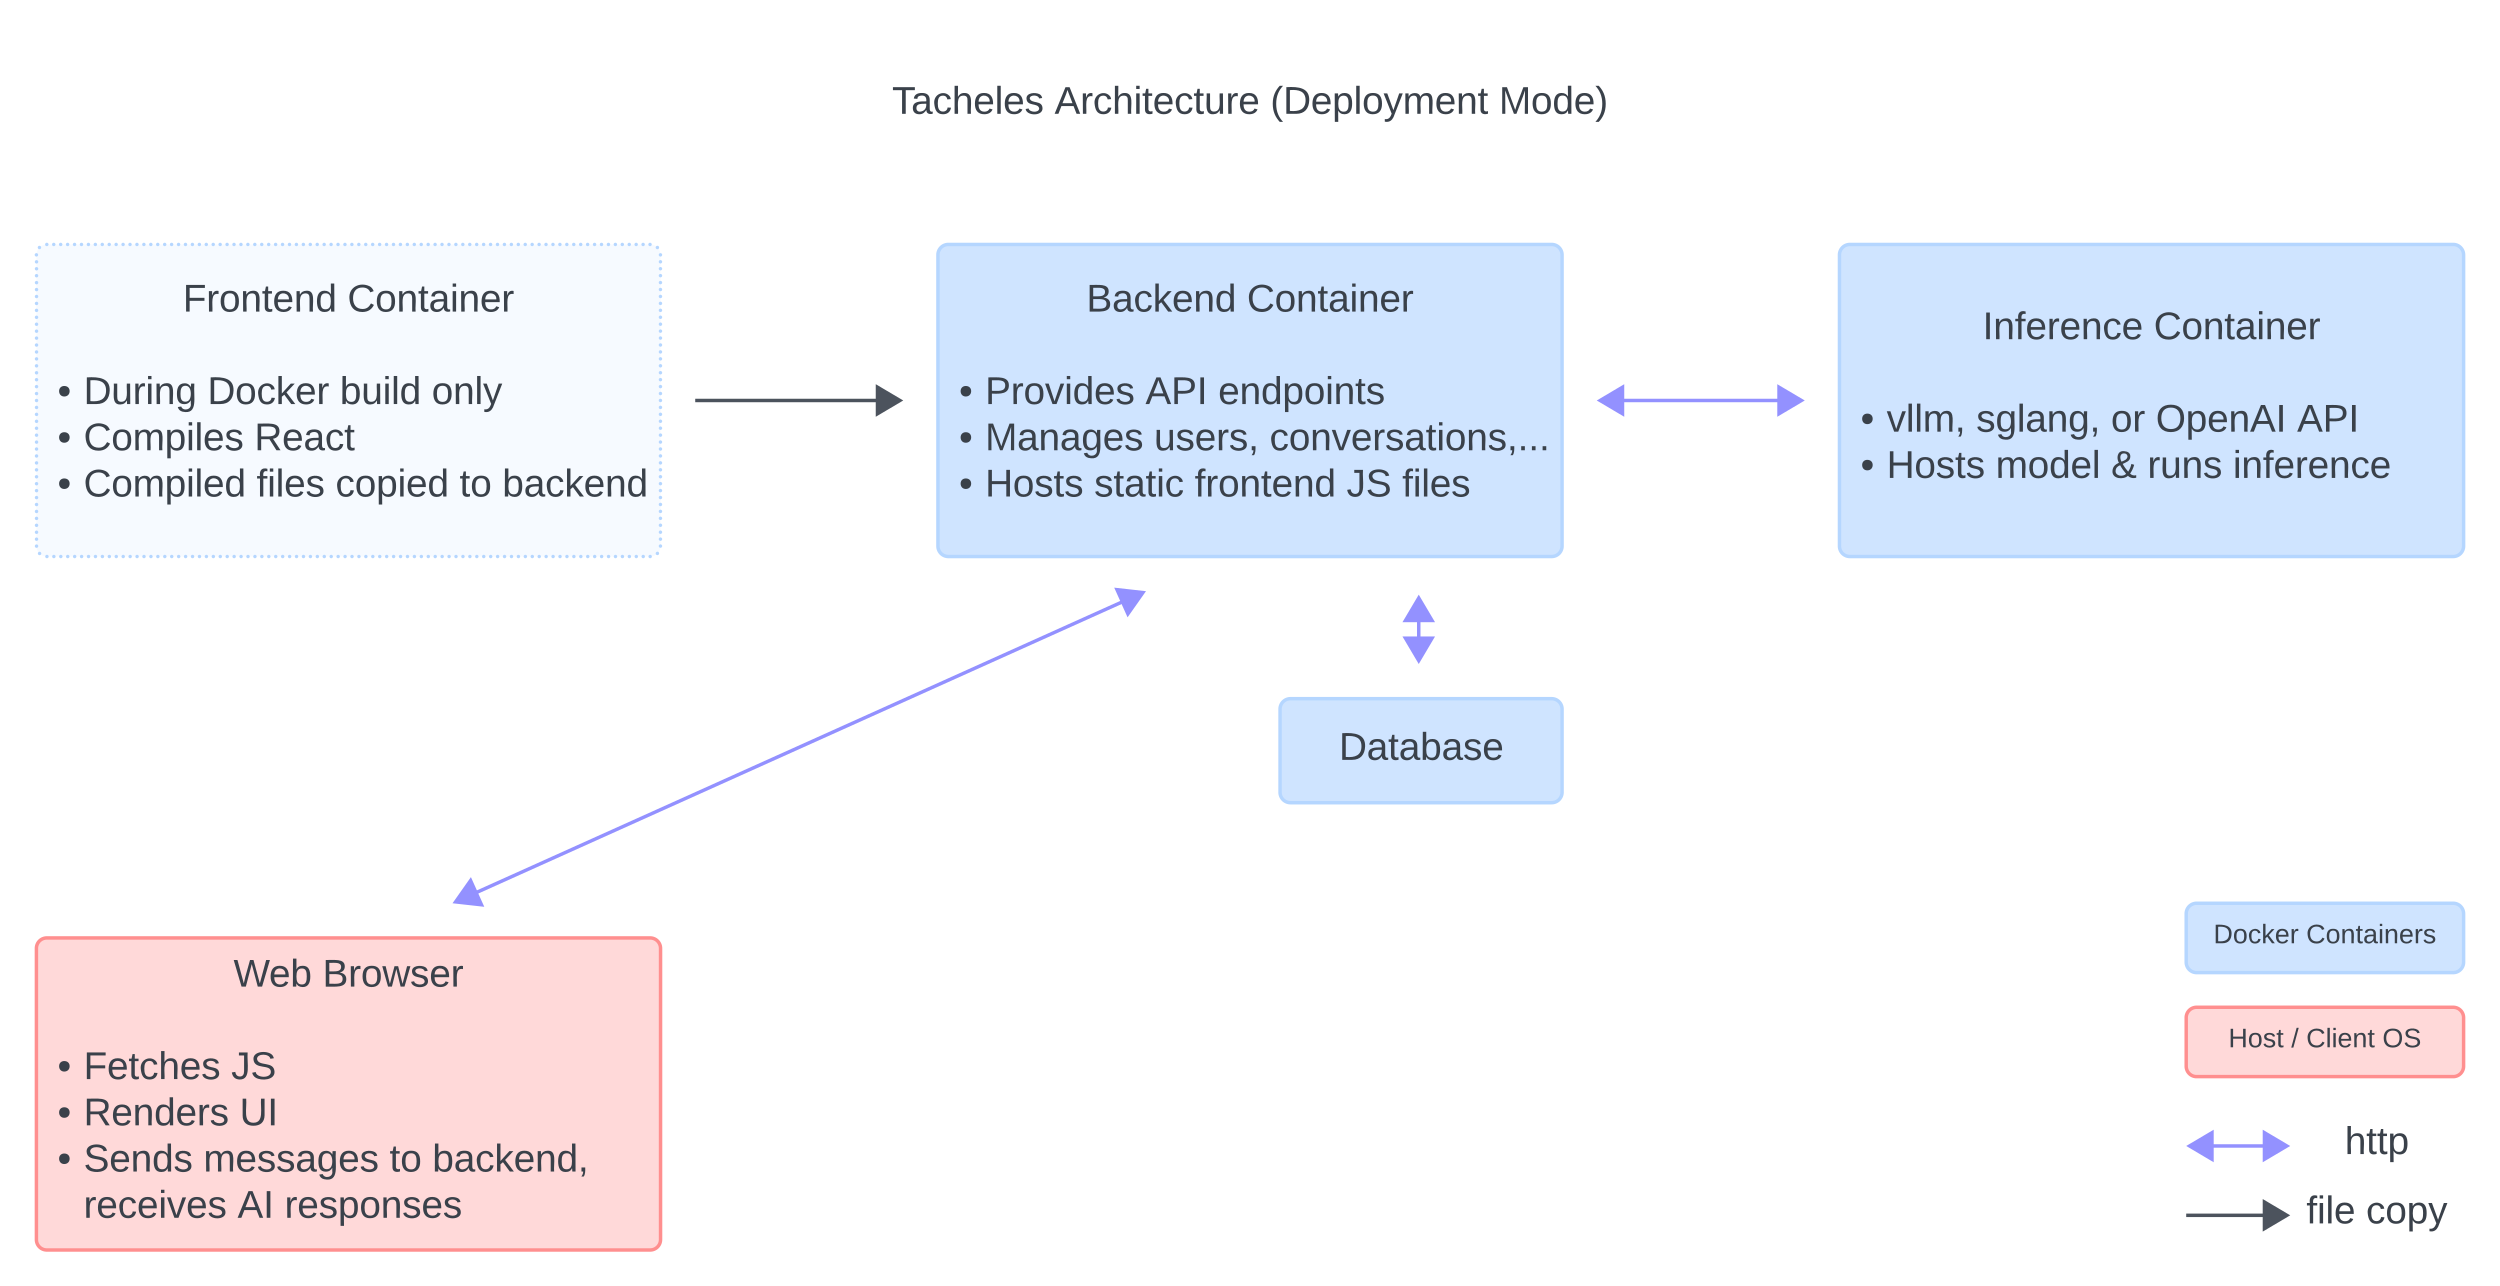 <svg xmlns="http://www.w3.org/2000/svg" xmlns:xlink="http://www.w3.org/1999/xlink" xmlns:lucid="lucid" width="1442" height="742"><g transform="translate(318.333 623)" lucid:page-tab-id="YWwG~Y-stoTl"><path d="M-297.33-476a6 6 0 0 1 6-6h348a6 6 0 0 1 6 6v168a6 6 0 0 1-6 6h-348a6 6 0 0 1-6-6z" fill="#edf5ff" fill-opacity=".49"/><path d="M-296.33-476c0 .55-.45 1-1 1-.56 0-1-.45-1-1s.44-1 1-1c.55 0 1 .45 1 1zm1.75-4.24c0 .55-.44 1-1 1-.55 0-1-.45-1-1 0-.56.45-1 1-1 .56 0 1 .44 1 1zm4.25-1.76c0 .55-.45 1-1 1-.56 0-1-.45-1-1s.44-1 1-1c.55 0 1 .45 1 1zm4 0c0 .55-.45 1-1 1-.56 0-1-.45-1-1s.44-1 1-1c.55 0 1 .45 1 1zm4 0c0 .55-.45 1-1 1-.56 0-1-.45-1-1s.44-1 1-1c.55 0 1 .45 1 1zm4 0c0 .55-.45 1-1 1-.56 0-1-.45-1-1s.44-1 1-1c.55 0 1 .45 1 1zm4 0c0 .55-.45 1-1 1-.56 0-1-.45-1-1s.44-1 1-1c.55 0 1 .45 1 1zm4 0c0 .55-.45 1-1 1-.56 0-1-.45-1-1s.44-1 1-1c.55 0 1 .45 1 1zm4 0c0 .55-.45 1-1 1-.56 0-1-.45-1-1s.44-1 1-1c.55 0 1 .45 1 1zm4 0c0 .55-.45 1-1 1-.56 0-1-.45-1-1s.44-1 1-1c.55 0 1 .45 1 1zm4 0c0 .55-.45 1-1 1-.56 0-1-.45-1-1s.44-1 1-1c.55 0 1 .45 1 1zm4 0c0 .55-.45 1-1 1-.56 0-1-.45-1-1s.44-1 1-1c.55 0 1 .45 1 1zm4 0c0 .55-.45 1-1 1-.56 0-1-.45-1-1s.44-1 1-1c.55 0 1 .45 1 1zm4 0c0 .55-.45 1-1 1-.56 0-1-.45-1-1s.44-1 1-1c.55 0 1 .45 1 1zm4 0c0 .55-.45 1-1 1-.56 0-1-.45-1-1s.44-1 1-1c.55 0 1 .45 1 1zm4 0c0 .55-.45 1-1 1-.56 0-1-.45-1-1s.44-1 1-1c.55 0 1 .45 1 1zm4 0c0 .55-.45 1-1 1-.56 0-1-.45-1-1s.44-1 1-1c.55 0 1 .45 1 1zm4 0c0 .55-.45 1-1 1-.56 0-1-.45-1-1s.44-1 1-1c.55 0 1 .45 1 1zm4 0c0 .55-.45 1-1 1-.56 0-1-.45-1-1s.44-1 1-1c.55 0 1 .45 1 1zm4 0c0 .55-.45 1-1 1-.56 0-1-.45-1-1s.44-1 1-1c.55 0 1 .45 1 1zm4 0c0 .55-.45 1-1 1-.56 0-1-.45-1-1s.44-1 1-1c.55 0 1 .45 1 1zm4 0c0 .55-.45 1-1 1-.56 0-1-.45-1-1s.44-1 1-1c.55 0 1 .45 1 1zm4 0c0 .55-.45 1-1 1-.56 0-1-.45-1-1s.44-1 1-1c.55 0 1 .45 1 1zm4 0c0 .55-.45 1-1 1-.56 0-1-.45-1-1s.44-1 1-1c.55 0 1 .45 1 1zm4 0c0 .55-.45 1-1 1-.56 0-1-.45-1-1s.44-1 1-1c.55 0 1 .45 1 1zm4 0c0 .55-.45 1-1 1-.56 0-1-.45-1-1s.44-1 1-1c.55 0 1 .45 1 1zm4 0c0 .55-.45 1-1 1-.56 0-1-.45-1-1s.44-1 1-1c.55 0 1 .45 1 1zm4 0c0 .55-.45 1-1 1-.56 0-1-.45-1-1s.44-1 1-1c.55 0 1 .45 1 1zm4 0c0 .55-.45 1-1 1-.56 0-1-.45-1-1s.44-1 1-1c.55 0 1 .45 1 1zm4 0c0 .55-.45 1-1 1-.56 0-1-.45-1-1s.44-1 1-1c.55 0 1 .45 1 1zm4 0c0 .55-.45 1-1 1-.56 0-1-.45-1-1s.44-1 1-1c.55 0 1 .45 1 1zm4 0c0 .55-.45 1-1 1-.56 0-1-.45-1-1s.44-1 1-1c.55 0 1 .45 1 1zm4 0c0 .55-.45 1-1 1-.56 0-1-.45-1-1s.44-1 1-1c.55 0 1 .45 1 1zm4 0c0 .55-.45 1-1 1-.56 0-1-.45-1-1s.44-1 1-1c.55 0 1 .45 1 1zm4 0c0 .55-.45 1-1 1-.56 0-1-.45-1-1s.44-1 1-1c.55 0 1 .45 1 1zm4 0c0 .55-.45 1-1 1-.56 0-1-.45-1-1s.44-1 1-1c.55 0 1 .45 1 1zm4 0c0 .55-.45 1-1 1-.56 0-1-.45-1-1s.44-1 1-1c.55 0 1 .45 1 1zm4 0c0 .55-.45 1-1 1-.56 0-1-.45-1-1s.44-1 1-1c.55 0 1 .45 1 1zm4 0c0 .55-.45 1-1 1-.56 0-1-.45-1-1s.44-1 1-1c.55 0 1 .45 1 1zm4 0c0 .55-.45 1-1 1-.56 0-1-.45-1-1s.44-1 1-1c.55 0 1 .45 1 1zm4 0c0 .55-.45 1-1 1-.56 0-1-.45-1-1s.44-1 1-1c.55 0 1 .45 1 1zm4 0c0 .55-.45 1-1 1-.56 0-1-.45-1-1s.44-1 1-1c.55 0 1 .45 1 1zm4 0c0 .55-.45 1-1 1-.56 0-1-.45-1-1s.44-1 1-1c.55 0 1 .45 1 1zm4 0c0 .55-.45 1-1 1-.56 0-1-.45-1-1s.44-1 1-1c.55 0 1 .45 1 1zm4 0c0 .55-.45 1-1 1-.56 0-1-.45-1-1s.44-1 1-1c.55 0 1 .45 1 1zm4 0c0 .55-.45 1-1 1-.56 0-1-.45-1-1s.44-1 1-1c.55 0 1 .45 1 1zm4 0c0 .55-.45 1-1 1-.56 0-1-.45-1-1s.44-1 1-1c.55 0 1 .45 1 1zm4 0c0 .55-.45 1-1 1-.56 0-1-.45-1-1s.44-1 1-1c.55 0 1 .45 1 1zm4 0c0 .55-.45 1-1 1-.56 0-1-.45-1-1s.44-1 1-1c.55 0 1 .45 1 1zm4 0c0 .55-.45 1-1 1-.56 0-1-.45-1-1s.44-1 1-1c.55 0 1 .45 1 1zm4 0c0 .55-.45 1-1 1-.56 0-1-.45-1-1s.44-1 1-1c.55 0 1 .45 1 1zm4 0c0 .55-.45 1-1 1-.56 0-1-.45-1-1s.44-1 1-1c.55 0 1 .45 1 1zm4 0c0 .55-.45 1-1 1-.56 0-1-.45-1-1s.44-1 1-1c.55 0 1 .45 1 1zm4 0c0 .55-.45 1-1 1-.56 0-1-.45-1-1s.44-1 1-1c.55 0 1 .45 1 1zm4 0c0 .55-.45 1-1 1-.56 0-1-.45-1-1s.44-1 1-1c.55 0 1 .45 1 1zm4 0c0 .55-.45 1-1 1-.56 0-1-.45-1-1s.44-1 1-1c.55 0 1 .45 1 1zm4 0c0 .55-.45 1-1 1-.56 0-1-.45-1-1s.44-1 1-1c.55 0 1 .45 1 1zm4 0c0 .55-.45 1-1 1-.56 0-1-.45-1-1s.44-1 1-1c.55 0 1 .45 1 1zm4 0c0 .55-.45 1-1 1-.56 0-1-.45-1-1s.44-1 1-1c.55 0 1 .45 1 1zm4 0c0 .55-.45 1-1 1-.56 0-1-.45-1-1s.44-1 1-1c.55 0 1 .45 1 1zm4 0c0 .55-.45 1-1 1-.56 0-1-.45-1-1s.44-1 1-1c.55 0 1 .45 1 1zm4 0c0 .55-.45 1-1 1-.56 0-1-.45-1-1s.44-1 1-1c.55 0 1 .45 1 1zm4 0c0 .55-.45 1-1 1-.56 0-1-.45-1-1s.44-1 1-1c.55 0 1 .45 1 1zm4 0c0 .55-.45 1-1 1-.56 0-1-.45-1-1s.44-1 1-1c.55 0 1 .45 1 1zm4 0c0 .55-.45 1-1 1-.56 0-1-.45-1-1s.44-1 1-1c.55 0 1 .45 1 1zm4 0c0 .55-.45 1-1 1-.56 0-1-.45-1-1s.44-1 1-1c.55 0 1 .45 1 1zm4 0c0 .55-.45 1-1 1-.56 0-1-.45-1-1s.44-1 1-1c.55 0 1 .45 1 1zm4 0c0 .55-.45 1-1 1-.56 0-1-.45-1-1s.44-1 1-1c.55 0 1 .45 1 1zm4 0c0 .55-.45 1-1 1-.56 0-1-.45-1-1s.44-1 1-1c.55 0 1 .45 1 1zm4 0c0 .55-.45 1-1 1-.56 0-1-.45-1-1s.44-1 1-1c.55 0 1 .45 1 1zm4 0c0 .55-.45 1-1 1-.56 0-1-.45-1-1s.44-1 1-1c.55 0 1 .45 1 1zm4 0c0 .55-.45 1-1 1-.56 0-1-.45-1-1s.44-1 1-1c.55 0 1 .45 1 1zm4 0c0 .55-.45 1-1 1-.56 0-1-.45-1-1s.44-1 1-1c.55 0 1 .45 1 1zm4 0c0 .55-.45 1-1 1-.56 0-1-.45-1-1s.44-1 1-1c.55 0 1 .45 1 1zm4 0c0 .55-.45 1-1 1-.56 0-1-.45-1-1s.44-1 1-1c.55 0 1 .45 1 1zm4 0c0 .55-.45 1-1 1-.56 0-1-.45-1-1s.44-1 1-1c.55 0 1 .45 1 1zm4 0c0 .55-.45 1-1 1-.56 0-1-.45-1-1s.44-1 1-1c.55 0 1 .45 1 1zm4 0c0 .55-.45 1-1 1-.56 0-1-.45-1-1s.44-1 1-1c.55 0 1 .45 1 1zm4 0c0 .55-.45 1-1 1-.56 0-1-.45-1-1s.44-1 1-1c.55 0 1 .45 1 1zm4 0c0 .55-.45 1-1 1-.56 0-1-.45-1-1s.44-1 1-1c.55 0 1 .45 1 1zm4 0c0 .55-.45 1-1 1-.56 0-1-.45-1-1s.44-1 1-1c.55 0 1 .45 1 1zm4 0c0 .55-.45 1-1 1-.56 0-1-.45-1-1s.44-1 1-1c.55 0 1 .45 1 1zm4 0c0 .55-.45 1-1 1-.56 0-1-.45-1-1s.44-1 1-1c.55 0 1 .45 1 1zm4 0c0 .55-.45 1-1 1-.56 0-1-.45-1-1s.44-1 1-1c.55 0 1 .45 1 1zm4 0c0 .55-.45 1-1 1-.56 0-1-.45-1-1s.44-1 1-1c.55 0 1 .45 1 1zm4 0c0 .55-.45 1-1 1-.56 0-1-.45-1-1s.44-1 1-1c.55 0 1 .45 1 1zm4 0c0 .55-.45 1-1 1-.56 0-1-.45-1-1s.44-1 1-1c.55 0 1 .45 1 1zm4 0c0 .55-.45 1-1 1-.56 0-1-.45-1-1s.44-1 1-1c.55 0 1 .45 1 1zm4 0c0 .55-.45 1-1 1-.56 0-1-.45-1-1s.44-1 1-1c.55 0 1 .45 1 1zm4 0c0 .55-.45 1-1 1-.56 0-1-.45-1-1s.44-1 1-1c.55 0 1 .45 1 1zm4.24 1.76c0 .55-.44 1-1 1-.54 0-1-.45-1-1 0-.56.46-1 1-1 .56 0 1 .44 1 1zm1.77 4.24c0 .55-.45 1-1 1-.56 0-1-.45-1-1s.44-1 1-1c.55 0 1 .45 1 1zm0 4c0 .55-.45 1-1 1-.56 0-1-.45-1-1s.44-1 1-1c.55 0 1 .45 1 1zm0 4c0 .55-.45 1-1 1-.56 0-1-.45-1-1s.44-1 1-1c.55 0 1 .45 1 1zm0 4c0 .55-.45 1-1 1-.56 0-1-.45-1-1s.44-1 1-1c.55 0 1 .45 1 1zm0 4c0 .55-.45 1-1 1-.56 0-1-.45-1-1s.44-1 1-1c.55 0 1 .45 1 1zm0 4c0 .55-.45 1-1 1-.56 0-1-.45-1-1s.44-1 1-1c.55 0 1 .45 1 1zm0 4c0 .55-.45 1-1 1-.56 0-1-.45-1-1s.44-1 1-1c.55 0 1 .45 1 1zm0 4c0 .55-.45 1-1 1-.56 0-1-.45-1-1s.44-1 1-1c.55 0 1 .45 1 1zm0 4c0 .55-.45 1-1 1-.56 0-1-.45-1-1s.44-1 1-1c.55 0 1 .45 1 1zm0 4c0 .55-.45 1-1 1-.56 0-1-.45-1-1s.44-1 1-1c.55 0 1 .45 1 1zm0 4c0 .55-.45 1-1 1-.56 0-1-.45-1-1s.44-1 1-1c.55 0 1 .45 1 1zm0 4c0 .55-.45 1-1 1-.56 0-1-.45-1-1s.44-1 1-1c.55 0 1 .45 1 1zm0 4c0 .55-.45 1-1 1-.56 0-1-.45-1-1s.44-1 1-1c.55 0 1 .45 1 1zm0 4c0 .55-.45 1-1 1-.56 0-1-.45-1-1s.44-1 1-1c.55 0 1 .45 1 1zm0 4c0 .55-.45 1-1 1-.56 0-1-.45-1-1s.44-1 1-1c.55 0 1 .45 1 1zm0 4c0 .55-.45 1-1 1-.56 0-1-.45-1-1s.44-1 1-1c.55 0 1 .45 1 1zm0 4c0 .55-.45 1-1 1-.56 0-1-.45-1-1s.44-1 1-1c.55 0 1 .45 1 1zm0 4c0 .55-.45 1-1 1-.56 0-1-.45-1-1s.44-1 1-1c.55 0 1 .45 1 1zm0 4c0 .55-.45 1-1 1-.56 0-1-.45-1-1s.44-1 1-1c.55 0 1 .45 1 1zm0 4c0 .55-.45 1-1 1-.56 0-1-.45-1-1s.44-1 1-1c.55 0 1 .45 1 1zm0 4c0 .55-.45 1-1 1-.56 0-1-.45-1-1s.44-1 1-1c.55 0 1 .45 1 1zm0 4c0 .55-.45 1-1 1-.56 0-1-.45-1-1s.44-1 1-1c.55 0 1 .45 1 1zm0 4c0 .55-.45 1-1 1-.56 0-1-.45-1-1s.44-1 1-1c.55 0 1 .45 1 1zm0 4c0 .55-.45 1-1 1-.56 0-1-.45-1-1s.44-1 1-1c.55 0 1 .45 1 1zm0 4c0 .55-.45 1-1 1-.56 0-1-.45-1-1s.44-1 1-1c.55 0 1 .45 1 1zm0 4c0 .55-.45 1-1 1-.56 0-1-.45-1-1s.44-1 1-1c.55 0 1 .45 1 1zm0 4c0 .55-.45 1-1 1-.56 0-1-.45-1-1s.44-1 1-1c.55 0 1 .45 1 1zm0 4c0 .55-.45 1-1 1-.56 0-1-.45-1-1s.44-1 1-1c.55 0 1 .45 1 1zm0 4c0 .55-.45 1-1 1-.56 0-1-.45-1-1s.44-1 1-1c.55 0 1 .45 1 1zm0 4c0 .55-.45 1-1 1-.56 0-1-.45-1-1s.44-1 1-1c.55 0 1 .45 1 1zm0 4c0 .55-.45 1-1 1-.56 0-1-.45-1-1s.44-1 1-1c.55 0 1 .45 1 1zm0 4c0 .55-.45 1-1 1-.56 0-1-.45-1-1s.44-1 1-1c.55 0 1 .45 1 1zm0 4c0 .55-.45 1-1 1-.56 0-1-.45-1-1s.44-1 1-1c.55 0 1 .45 1 1zm0 4c0 .55-.45 1-1 1-.56 0-1-.45-1-1s.44-1 1-1c.55 0 1 .45 1 1zm0 4c0 .55-.45 1-1 1-.56 0-1-.45-1-1s.44-1 1-1c.55 0 1 .45 1 1zm0 4c0 .55-.45 1-1 1-.56 0-1-.45-1-1s.44-1 1-1c.55 0 1 .45 1 1zm0 4c0 .55-.45 1-1 1-.56 0-1-.45-1-1s.44-1 1-1c.55 0 1 .45 1 1zm0 4c0 .55-.45 1-1 1-.56 0-1-.45-1-1s.44-1 1-1c.55 0 1 .45 1 1zm0 4c0 .55-.45 1-1 1-.56 0-1-.45-1-1s.44-1 1-1c.55 0 1 .45 1 1zm0 4c0 .55-.45 1-1 1-.56 0-1-.45-1-1s.44-1 1-1c.55 0 1 .45 1 1zm0 4c0 .55-.45 1-1 1-.56 0-1-.45-1-1s.44-1 1-1c.55 0 1 .45 1 1zm0 4c0 .55-.45 1-1 1-.56 0-1-.45-1-1s.44-1 1-1c.55 0 1 .45 1 1zm0 4c0 .55-.45 1-1 1-.56 0-1-.45-1-1s.44-1 1-1c.55 0 1 .45 1 1zm-1.76 4.24c0 .56-.44 1-1 1-.54 0-1-.44-1-1 0-.55.46-1 1-1 .56 0 1 .45 1 1zM57.68-302c0 .55-.45 1-1 1-.56 0-1-.45-1-1s.44-1 1-1c.55 0 1 .45 1 1zm-4 0c0 .55-.45 1-1 1-.56 0-1-.45-1-1s.44-1 1-1c.55 0 1 .45 1 1zm-4 0c0 .55-.45 1-1 1-.56 0-1-.45-1-1s.44-1 1-1c.55 0 1 .45 1 1zm-4 0c0 .55-.45 1-1 1-.56 0-1-.45-1-1s.44-1 1-1c.55 0 1 .45 1 1zm-4 0c0 .55-.45 1-1 1-.56 0-1-.45-1-1s.44-1 1-1c.55 0 1 .45 1 1zm-4 0c0 .55-.45 1-1 1-.56 0-1-.45-1-1s.44-1 1-1c.55 0 1 .45 1 1zm-4 0c0 .55-.45 1-1 1-.56 0-1-.45-1-1s.44-1 1-1c.55 0 1 .45 1 1zm-4 0c0 .55-.45 1-1 1-.56 0-1-.45-1-1s.44-1 1-1c.55 0 1 .45 1 1zm-4 0c0 .55-.45 1-1 1-.56 0-1-.45-1-1s.44-1 1-1c.55 0 1 .45 1 1zm-4 0c0 .55-.45 1-1 1-.56 0-1-.45-1-1s.44-1 1-1c.55 0 1 .45 1 1zm-4 0c0 .55-.45 1-1 1-.56 0-1-.45-1-1s.44-1 1-1c.55 0 1 .45 1 1zm-4 0c0 .55-.45 1-1 1-.56 0-1-.45-1-1s.44-1 1-1c.55 0 1 .45 1 1zm-4 0c0 .55-.45 1-1 1-.56 0-1-.45-1-1s.44-1 1-1c.55 0 1 .45 1 1zm-4 0c0 .55-.45 1-1 1-.56 0-1-.45-1-1s.44-1 1-1c.55 0 1 .45 1 1zm-4 0c0 .55-.45 1-1 1-.56 0-1-.45-1-1s.44-1 1-1c.55 0 1 .45 1 1zm-4 0c0 .55-.45 1-1 1-.56 0-1-.45-1-1s.44-1 1-1c.55 0 1 .45 1 1zm-4 0c0 .55-.45 1-1 1-.56 0-1-.45-1-1s.44-1 1-1c.55 0 1 .45 1 1zm-4 0c0 .55-.45 1-1 1-.56 0-1-.45-1-1s.44-1 1-1c.55 0 1 .45 1 1zm-4 0c0 .55-.45 1-1 1-.56 0-1-.45-1-1s.44-1 1-1c.55 0 1 .45 1 1zm-4 0c0 .55-.45 1-1 1-.56 0-1-.45-1-1s.44-1 1-1c.55 0 1 .45 1 1zm-4 0c0 .55-.45 1-1 1-.56 0-1-.45-1-1s.44-1 1-1c.55 0 1 .45 1 1zm-4 0c0 .55-.45 1-1 1-.56 0-1-.45-1-1s.44-1 1-1c.55 0 1 .45 1 1zm-4 0c0 .55-.45 1-1 1-.56 0-1-.45-1-1s.44-1 1-1c.55 0 1 .45 1 1zm-4 0c0 .55-.45 1-1 1-.56 0-1-.45-1-1s.44-1 1-1c.55 0 1 .45 1 1zm-4 0c0 .55-.45 1-1 1-.56 0-1-.45-1-1s.44-1 1-1c.55 0 1 .45 1 1zm-4 0c0 .55-.45 1-1 1-.56 0-1-.45-1-1s.44-1 1-1c.55 0 1 .45 1 1zm-4 0c0 .55-.45 1-1 1-.56 0-1-.45-1-1s.44-1 1-1c.55 0 1 .45 1 1zm-4 0c0 .55-.45 1-1 1-.56 0-1-.45-1-1s.44-1 1-1c.55 0 1 .45 1 1zm-4 0c0 .55-.45 1-1 1-.56 0-1-.45-1-1s.44-1 1-1c.55 0 1 .45 1 1zm-4 0c0 .55-.45 1-1 1-.56 0-1-.45-1-1s.44-1 1-1c.55 0 1 .45 1 1zm-4 0c0 .55-.45 1-1 1-.56 0-1-.45-1-1s.44-1 1-1c.55 0 1 .45 1 1zm-4 0c0 .55-.45 1-1 1-.56 0-1-.45-1-1s.44-1 1-1c.55 0 1 .45 1 1zm-4 0c0 .55-.45 1-1 1-.56 0-1-.45-1-1s.44-1 1-1c.55 0 1 .45 1 1zm-4 0c0 .55-.45 1-1 1-.56 0-1-.45-1-1s.44-1 1-1c.55 0 1 .45 1 1zm-4 0c0 .55-.45 1-1 1-.56 0-1-.45-1-1s.44-1 1-1c.55 0 1 .45 1 1zm-4 0c0 .55-.45 1-1 1-.56 0-1-.45-1-1s.44-1 1-1c.55 0 1 .45 1 1zm-4 0c0 .55-.45 1-1 1-.56 0-1-.45-1-1s.44-1 1-1c.55 0 1 .45 1 1zm-4 0c0 .55-.45 1-1 1-.56 0-1-.45-1-1s.44-1 1-1c.55 0 1 .45 1 1zm-4 0c0 .55-.45 1-1 1-.56 0-1-.45-1-1s.44-1 1-1c.55 0 1 .45 1 1zm-4 0c0 .55-.45 1-1 1-.56 0-1-.45-1-1s.44-1 1-1c.55 0 1 .45 1 1zm-4 0c0 .55-.45 1-1 1-.56 0-1-.45-1-1s.44-1 1-1c.55 0 1 .45 1 1zm-4 0c0 .55-.45 1-1 1-.56 0-1-.45-1-1s.44-1 1-1c.55 0 1 .45 1 1zm-4 0c0 .55-.45 1-1 1-.56 0-1-.45-1-1s.44-1 1-1c.55 0 1 .45 1 1zm-4 0c0 .55-.45 1-1 1-.56 0-1-.45-1-1s.44-1 1-1c.55 0 1 .45 1 1zm-4 0c0 .55-.45 1-1 1-.56 0-1-.45-1-1s.44-1 1-1c.55 0 1 .45 1 1zm-4 0c0 .55-.45 1-1 1-.56 0-1-.45-1-1s.44-1 1-1c.55 0 1 .45 1 1zm-4 0c0 .55-.45 1-1 1-.56 0-1-.45-1-1s.44-1 1-1c.55 0 1 .45 1 1zm-4 0c0 .55-.45 1-1 1-.56 0-1-.45-1-1s.44-1 1-1c.55 0 1 .45 1 1zm-4 0c0 .55-.45 1-1 1-.56 0-1-.45-1-1s.44-1 1-1c.55 0 1 .45 1 1zm-4 0c0 .55-.45 1-1 1-.56 0-1-.45-1-1s.44-1 1-1c.55 0 1 .45 1 1zm-4 0c0 .55-.45 1-1 1-.56 0-1-.45-1-1s.44-1 1-1c.55 0 1 .45 1 1zm-4 0c0 .55-.45 1-1 1-.56 0-1-.45-1-1s.44-1 1-1c.55 0 1 .45 1 1zm-4 0c0 .55-.45 1-1 1-.56 0-1-.45-1-1s.44-1 1-1c.55 0 1 .45 1 1zm-4 0c0 .55-.45 1-1 1-.56 0-1-.45-1-1s.44-1 1-1c.55 0 1 .45 1 1zm-4 0c0 .55-.45 1-1 1-.56 0-1-.45-1-1s.44-1 1-1c.55 0 1 .45 1 1zm-4 0c0 .55-.45 1-1 1-.56 0-1-.45-1-1s.44-1 1-1c.55 0 1 .45 1 1zm-4 0c0 .55-.45 1-1 1-.56 0-1-.45-1-1s.44-1 1-1c.55 0 1 .45 1 1zm-4 0c0 .55-.45 1-1 1-.56 0-1-.45-1-1s.44-1 1-1c.55 0 1 .45 1 1zm-4 0c0 .55-.45 1-1 1-.56 0-1-.45-1-1s.44-1 1-1c.55 0 1 .45 1 1zm-4 0c0 .55-.45 1-1 1-.56 0-1-.45-1-1s.44-1 1-1c.55 0 1 .45 1 1zm-4 0c0 .55-.45 1-1 1-.56 0-1-.45-1-1s.44-1 1-1c.55 0 1 .45 1 1zm-4 0c0 .55-.45 1-1 1-.56 0-1-.45-1-1s.44-1 1-1c.55 0 1 .45 1 1zm-4 0c0 .55-.45 1-1 1-.56 0-1-.45-1-1s.44-1 1-1c.55 0 1 .45 1 1zm-4 0c0 .55-.45 1-1 1-.56 0-1-.45-1-1s.44-1 1-1c.55 0 1 .45 1 1zm-4 0c0 .55-.45 1-1 1-.56 0-1-.45-1-1s.44-1 1-1c.55 0 1 .45 1 1zm-4 0c0 .55-.45 1-1 1-.56 0-1-.45-1-1s.44-1 1-1c.55 0 1 .45 1 1zm-4 0c0 .55-.45 1-1 1-.56 0-1-.45-1-1s.44-1 1-1c.55 0 1 .45 1 1zm-4 0c0 .55-.45 1-1 1-.56 0-1-.45-1-1s.44-1 1-1c.55 0 1 .45 1 1zm-4 0c0 .55-.45 1-1 1-.56 0-1-.45-1-1s.44-1 1-1c.55 0 1 .45 1 1zm-4 0c0 .55-.45 1-1 1-.56 0-1-.45-1-1s.44-1 1-1c.55 0 1 .45 1 1zm-4 0c0 .55-.45 1-1 1-.56 0-1-.45-1-1s.44-1 1-1c.55 0 1 .45 1 1zm-4 0c0 .55-.45 1-1 1-.56 0-1-.45-1-1s.44-1 1-1c.55 0 1 .45 1 1zm-4 0c0 .55-.45 1-1 1-.56 0-1-.45-1-1s.44-1 1-1c.55 0 1 .45 1 1zm-4 0c0 .55-.45 1-1 1-.56 0-1-.45-1-1s.44-1 1-1c.55 0 1 .45 1 1zm-4 0c0 .55-.45 1-1 1-.56 0-1-.45-1-1s.44-1 1-1c.55 0 1 .45 1 1zm-4 0c0 .55-.45 1-1 1-.56 0-1-.45-1-1s.44-1 1-1c.55 0 1 .45 1 1zm-4 0c0 .55-.45 1-1 1-.56 0-1-.45-1-1s.44-1 1-1c.55 0 1 .45 1 1zm-4 0c0 .55-.45 1-1 1-.56 0-1-.45-1-1s.44-1 1-1c.55 0 1 .45 1 1zm-4 0c0 .55-.45 1-1 1-.56 0-1-.45-1-1s.44-1 1-1c.55 0 1 .45 1 1zm-4 0c0 .55-.45 1-1 1-.56 0-1-.45-1-1s.44-1 1-1c.55 0 1 .45 1 1zm-4 0c0 .55-.45 1-1 1-.56 0-1-.45-1-1s.44-1 1-1c.55 0 1 .45 1 1zm-4 0c0 .55-.45 1-1 1-.56 0-1-.45-1-1s.44-1 1-1c.55 0 1 .45 1 1zm-4 0c0 .55-.45 1-1 1-.56 0-1-.45-1-1s.44-1 1-1c.55 0 1 .45 1 1zm-4 0c0 .55-.45 1-1 1-.56 0-1-.45-1-1s.44-1 1-1c.55 0 1 .45 1 1zm-4 0c0 .55-.45 1-1 1-.56 0-1-.45-1-1s.44-1 1-1c.55 0 1 .45 1 1zm-4 0c0 .55-.45 1-1 1-.56 0-1-.45-1-1s.44-1 1-1c.55 0 1 .45 1 1zm-4 0c0 .55-.45 1-1 1-.56 0-1-.45-1-1s.44-1 1-1c.55 0 1 .45 1 1zm-4 0c0 .55-.45 1-1 1-.56 0-1-.45-1-1s.44-1 1-1c.55 0 1 .45 1 1zm-4.25-1.76c0 .56-.44 1-1 1-.55 0-1-.44-1-1 0-.55.45-1 1-1 .56 0 1 .45 1 1zm-1.75-4.24c0 .55-.45 1-1 1-.56 0-1-.45-1-1s.44-1 1-1c.55 0 1 .45 1 1zm0-4c0 .55-.45 1-1 1-.56 0-1-.45-1-1s.44-1 1-1c.55 0 1 .45 1 1zm0-4c0 .55-.45 1-1 1-.56 0-1-.45-1-1s.44-1 1-1c.55 0 1 .45 1 1zm0-4c0 .55-.45 1-1 1-.56 0-1-.45-1-1s.44-1 1-1c.55 0 1 .45 1 1zm0-4c0 .55-.45 1-1 1-.56 0-1-.45-1-1s.44-1 1-1c.55 0 1 .45 1 1zm0-4c0 .55-.45 1-1 1-.56 0-1-.45-1-1s.44-1 1-1c.55 0 1 .45 1 1zm0-4c0 .55-.45 1-1 1-.56 0-1-.45-1-1s.44-1 1-1c.55 0 1 .45 1 1zm0-4c0 .55-.45 1-1 1-.56 0-1-.45-1-1s.44-1 1-1c.55 0 1 .45 1 1zm0-4c0 .55-.45 1-1 1-.56 0-1-.45-1-1s.44-1 1-1c.55 0 1 .45 1 1zm0-4c0 .55-.45 1-1 1-.56 0-1-.45-1-1s.44-1 1-1c.55 0 1 .45 1 1zm0-4c0 .55-.45 1-1 1-.56 0-1-.45-1-1s.44-1 1-1c.55 0 1 .45 1 1zm0-4c0 .55-.45 1-1 1-.56 0-1-.45-1-1s.44-1 1-1c.55 0 1 .45 1 1zm0-4c0 .55-.45 1-1 1-.56 0-1-.45-1-1s.44-1 1-1c.55 0 1 .45 1 1zm0-4c0 .55-.45 1-1 1-.56 0-1-.45-1-1s.44-1 1-1c.55 0 1 .45 1 1zm0-4c0 .55-.45 1-1 1-.56 0-1-.45-1-1s.44-1 1-1c.55 0 1 .45 1 1zm0-4c0 .55-.45 1-1 1-.56 0-1-.45-1-1s.44-1 1-1c.55 0 1 .45 1 1zm0-4c0 .55-.45 1-1 1-.56 0-1-.45-1-1s.44-1 1-1c.55 0 1 .45 1 1zm0-4c0 .55-.45 1-1 1-.56 0-1-.45-1-1s.44-1 1-1c.55 0 1 .45 1 1zm0-4c0 .55-.45 1-1 1-.56 0-1-.45-1-1s.44-1 1-1c.55 0 1 .45 1 1zm0-4c0 .55-.45 1-1 1-.56 0-1-.45-1-1s.44-1 1-1c.55 0 1 .45 1 1zm0-4c0 .55-.45 1-1 1-.56 0-1-.45-1-1s.44-1 1-1c.55 0 1 .45 1 1zm0-4c0 .55-.45 1-1 1-.56 0-1-.45-1-1s.44-1 1-1c.55 0 1 .45 1 1zm0-4c0 .55-.45 1-1 1-.56 0-1-.45-1-1s.44-1 1-1c.55 0 1 .45 1 1zm0-4c0 .55-.45 1-1 1-.56 0-1-.45-1-1s.44-1 1-1c.55 0 1 .45 1 1zm0-4c0 .55-.45 1-1 1-.56 0-1-.45-1-1s.44-1 1-1c.55 0 1 .45 1 1zm0-4c0 .55-.45 1-1 1-.56 0-1-.45-1-1s.44-1 1-1c.55 0 1 .45 1 1zm0-4c0 .55-.45 1-1 1-.56 0-1-.45-1-1s.44-1 1-1c.55 0 1 .45 1 1zm0-4c0 .55-.45 1-1 1-.56 0-1-.45-1-1s.44-1 1-1c.55 0 1 .45 1 1zm0-4c0 .55-.45 1-1 1-.56 0-1-.45-1-1s.44-1 1-1c.55 0 1 .45 1 1zm0-4c0 .55-.45 1-1 1-.56 0-1-.45-1-1s.44-1 1-1c.55 0 1 .45 1 1zm0-4c0 .55-.45 1-1 1-.56 0-1-.45-1-1s.44-1 1-1c.55 0 1 .45 1 1zm0-4c0 .55-.45 1-1 1-.56 0-1-.45-1-1s.44-1 1-1c.55 0 1 .45 1 1zm0-4c0 .55-.45 1-1 1-.56 0-1-.45-1-1s.44-1 1-1c.55 0 1 .45 1 1zm0-4c0 .55-.45 1-1 1-.56 0-1-.45-1-1s.44-1 1-1c.55 0 1 .45 1 1zm0-4c0 .55-.45 1-1 1-.56 0-1-.45-1-1s.44-1 1-1c.55 0 1 .45 1 1zm0-4c0 .55-.45 1-1 1-.56 0-1-.45-1-1s.44-1 1-1c.55 0 1 .45 1 1zm0-4c0 .55-.45 1-1 1-.56 0-1-.45-1-1s.44-1 1-1c.55 0 1 .45 1 1zm0-4c0 .55-.45 1-1 1-.56 0-1-.45-1-1s.44-1 1-1c.55 0 1 .45 1 1zm0-4c0 .55-.45 1-1 1-.56 0-1-.45-1-1s.44-1 1-1c.55 0 1 .45 1 1zm0-4c0 .55-.45 1-1 1-.56 0-1-.45-1-1s.44-1 1-1c.55 0 1 .45 1 1zm0-4c0 .55-.45 1-1 1-.56 0-1-.45-1-1s.44-1 1-1c.55 0 1 .45 1 1zm0-4c0 .55-.45 1-1 1-.56 0-1-.45-1-1s.44-1 1-1c.55 0 1 .45 1 1z" fill="#b5d6ff"/><use xlink:href="#a" transform="matrix(1,0,0,1,-292.333,-477) translate(79.475 33.715)"/><use xlink:href="#b" transform="matrix(1,0,0,1,-292.333,-477) translate(174.414 33.715)"/><use xlink:href="#c" transform="matrix(1,0,0,1,-292.333,-477) translate(175 60.382)"/><use xlink:href="#d" transform="matrix(1,0,0,1,-292.333,-477) translate(7.222 87.049)"/><use xlink:href="#e" transform="matrix(1,0,0,1,-292.333,-477) translate(22.222 87.049)"/><use xlink:href="#f" transform="matrix(1,0,0,1,-292.333,-477) translate(93.642 87.049)"/><use xlink:href="#g" transform="matrix(1,0,0,1,-292.333,-477) translate(170.062 87.049)"/><use xlink:href="#h" transform="matrix(1,0,0,1,-292.333,-477) translate(223.025 87.049)"/><use xlink:href="#d" transform="matrix(1,0,0,1,-292.333,-477) translate(7.222 113.715)"/><use xlink:href="#i" transform="matrix(1,0,0,1,-292.333,-477) translate(22.222 113.715)"/><use xlink:href="#j" transform="matrix(1,0,0,1,-292.333,-477) translate(120.741 113.715)"/><use xlink:href="#d" transform="matrix(1,0,0,1,-292.333,-477) translate(7.222 140.382)"/><use xlink:href="#k" transform="matrix(1,0,0,1,-292.333,-477) translate(22.222 140.382)"/><use xlink:href="#l" transform="matrix(1,0,0,1,-292.333,-477) translate(121.975 140.382)"/><use xlink:href="#m" transform="matrix(1,0,0,1,-292.333,-477) translate(167.531 140.382)"/><use xlink:href="#n" transform="matrix(1,0,0,1,-292.333,-477) translate(239.074 140.382)"/><use xlink:href="#o" transform="matrix(1,0,0,1,-292.333,-477) translate(263.765 140.382)"/><path d="M222.67-476a6 6 0 0 1 6-6h348a6 6 0 0 1 6 6v168a6 6 0 0 1-6 6h-348a6 6 0 0 1-6-6z" stroke="#b5d6ff" stroke-width="2" fill="#cfe4ff"/><use xlink:href="#p" transform="matrix(1,0,0,1,227.667,-477) translate(80.648 33.715)"/><use xlink:href="#b" transform="matrix(1,0,0,1,227.667,-477) translate(173.241 33.715)"/><use xlink:href="#c" transform="matrix(1,0,0,1,227.667,-477) translate(175 60.382)"/><use xlink:href="#d" transform="matrix(1,0,0,1,227.667,-477) translate(7.222 87.049)"/><use xlink:href="#q" transform="matrix(1,0,0,1,227.667,-477) translate(22.222 87.049)"/><use xlink:href="#r" transform="matrix(1,0,0,1,227.667,-477) translate(114.691 87.049)"/><use xlink:href="#s" transform="matrix(1,0,0,1,227.667,-477) translate(156.667 87.049)"/><use xlink:href="#d" transform="matrix(1,0,0,1,227.667,-477) translate(7.222 113.715)"/><use xlink:href="#t" transform="matrix(1,0,0,1,227.667,-477) translate(22.222 113.715)"/><use xlink:href="#u" transform="matrix(1,0,0,1,227.667,-477) translate(119.691 113.715)"/><use xlink:href="#v" transform="matrix(1,0,0,1,227.667,-477) translate(186.296 113.715)"/><use xlink:href="#d" transform="matrix(1,0,0,1,227.667,-477) translate(7.222 140.382)"/><use xlink:href="#w" transform="matrix(1,0,0,1,227.667,-477) translate(22.222 140.382)"/><use xlink:href="#x" transform="matrix(1,0,0,1,227.667,-477) translate(85.123 140.382)"/><use xlink:href="#y" transform="matrix(1,0,0,1,227.667,-477) translate(143.086 140.382)"/><use xlink:href="#z" transform="matrix(1,0,0,1,227.667,-477) translate(230.679 140.382)"/><use xlink:href="#A" transform="matrix(1,0,0,1,227.667,-477) translate(262.778 140.382)"/><path d="M742.67-476a6 6 0 0 1 6-6h348a6 6 0 0 1 6 6v168a6 6 0 0 1-6 6h-348a6 6 0 0 1-6-6z" stroke="#b5d6ff" stroke-width="2" fill="#cfe4ff"/><use xlink:href="#B" transform="matrix(1,0,0,1,747.667,-477) translate(77.593 49.653)"/><use xlink:href="#b" transform="matrix(1,0,0,1,747.667,-477) translate(176.296 49.653)"/><use xlink:href="#c" transform="matrix(1,0,0,1,747.667,-477) translate(175 76.319)"/><use xlink:href="#d" transform="matrix(1,0,0,1,747.667,-477) translate(7.222 102.986)"/><use xlink:href="#C" transform="matrix(1,0,0,1,747.667,-477) translate(22.222 102.986)"/><use xlink:href="#D" transform="matrix(1,0,0,1,747.667,-477) translate(73.889 102.986)"/><use xlink:href="#E" transform="matrix(1,0,0,1,747.667,-477) translate(151.605 102.986)"/><use xlink:href="#F" transform="matrix(1,0,0,1,747.667,-477) translate(177.469 102.986)"/><use xlink:href="#G" transform="matrix(1,0,0,1,747.667,-477) translate(258.951 102.986)"/><use xlink:href="#d" transform="matrix(1,0,0,1,747.667,-477) translate(7.222 129.653)"/><use xlink:href="#w" transform="matrix(1,0,0,1,747.667,-477) translate(22.222 129.653)"/><use xlink:href="#H" transform="matrix(1,0,0,1,747.667,-477) translate(85.123 129.653)"/><use xlink:href="#I" transform="matrix(1,0,0,1,747.667,-477) translate(151.667 129.653)"/><use xlink:href="#J" transform="matrix(1,0,0,1,747.667,-477) translate(172.654 129.653)"/><use xlink:href="#K" transform="matrix(1,0,0,1,747.667,-477) translate(221.975 129.653)"/><path d="M-297.33-76a6 6 0 0 1 6-6h348a6 6 0 0 1 6 6V92a6 6 0 0 1-6 6h-348a6 6 0 0 1-6-6z" stroke="#ff8f8f" stroke-width="2" fill="#ffd9d9"/><g><use xlink:href="#L" transform="matrix(1,0,0,1,-292.333,-77) translate(108.673 23.09)"/><use xlink:href="#M" transform="matrix(1,0,0,1,-292.333,-77) translate(160.031 23.09)"/><use xlink:href="#N" transform="matrix(1,0,0,1,-292.333,-77) translate(175 49.757)"/><use xlink:href="#d" transform="matrix(1,0,0,1,-292.333,-77) translate(7.222 76.424)"/><use xlink:href="#O" transform="matrix(1,0,0,1,-292.333,-77) translate(22.222 76.424)"/><use xlink:href="#P" transform="matrix(1,0,0,1,-292.333,-77) translate(107.346 76.424)"/><use xlink:href="#d" transform="matrix(1,0,0,1,-292.333,-77) translate(7.222 103.09)"/><use xlink:href="#Q" transform="matrix(1,0,0,1,-292.333,-77) translate(22.222 103.09)"/><use xlink:href="#R" transform="matrix(1,0,0,1,-292.333,-77) translate(112.222 103.09)"/><use xlink:href="#d" transform="matrix(1,0,0,1,-292.333,-77) translate(7.222 129.757)"/><use xlink:href="#S" transform="matrix(1,0,0,1,-292.333,-77) translate(22.222 129.757)"/><use xlink:href="#T" transform="matrix(1,0,0,1,-292.333,-77) translate(91.358 129.757)"/><use xlink:href="#n" transform="matrix(1,0,0,1,-292.333,-77) translate(198.704 129.757)"/><use xlink:href="#U" transform="matrix(1,0,0,1,-292.333,-77) translate(223.395 129.757)"/><use xlink:href="#V" transform="matrix(1,0,0,1,-292.333,-77) translate(22.222 156.424)"/><use xlink:href="#W" transform="matrix(1,0,0,1,-292.333,-77) translate(110.988 156.424)"/><use xlink:href="#X" transform="matrix(1,0,0,1,-292.333,-77) translate(138.148 156.424)"/></g><path d="M-49.13-105.7l383.6-172.6" stroke="#9391ff" stroke-width="2" fill="none"/><path d="M-55.54-102.8l8.64-12.27 6.27 13.93zM340.88-281.2l-8.64 12.27-6.27-13.93z" stroke="#9391ff" stroke-width="2" fill="#9391ff"/><path d="M611.66-392h102" stroke="#9391ff" stroke-width="2" fill="none"/><path d="M604.63-392l12.9-7.64v15.28zM720.7-392l-12.9 7.64v-15.28z" stroke="#9391ff" stroke-width="2" fill="#9391ff"/><path d="M942.67-96a6 6 0 0 1 6-6h148a6 6 0 0 1 6 6v28a6 6 0 0 1-6 6h-148a6 6 0 0 1-6-6z" stroke="#b5d6ff" stroke-width="2" fill="#cfe4ff"/><g><use xlink:href="#Y" transform="matrix(1,0,0,1,947.667,-97) translate(10.725 18.069)"/><use xlink:href="#Z" transform="matrix(1,0,0,1,947.667,-97) translate(64.219 18.069)"/></g><path d="M942.67-36a6 6 0 0 1 6-6h148a6 6 0 0 1 6 6v28a6 6 0 0 1-6 6h-148a6 6 0 0 1-6-6z" stroke="#ff8f8f" stroke-width="2" fill="#ffd9d9"/><g><use xlink:href="#aa" transform="matrix(1,0,0,1,947.667,-37) translate(19.346 18.069)"/><use xlink:href="#ab" transform="matrix(1,0,0,1,947.667,-37) translate(55.599 18.069)"/><use xlink:href="#ac" transform="matrix(1,0,0,1,947.667,-37) translate(64.241 18.069)"/><use xlink:href="#ad" transform="matrix(1,0,0,1,947.667,-37) translate(108.185 18.069)"/></g><path d="M993.67 38h-42" stroke="#9391ff" stroke-width="2" fill="none"/><path d="M1000.7 38l-12.9 7.64V30.36zM944.63 38l12.9-7.64v15.28z" stroke="#9391ff" stroke-width="2" fill="#9391ff"/><path d="M1002.67 24a6 6 0 0 1 6-6h88a6 6 0 0 1 6 6v28a6 6 0 0 1-6 6h-88a6 6 0 0 1-6-6z" stroke="#000" stroke-opacity="0" stroke-width="2" fill="#fff" fill-opacity="0"/><g><use xlink:href="#ae" transform="matrix(1,0,0,1,1007.667,23) translate(26.481 19.653)"/></g><path d="M993.67 78h-50" stroke="#4c535d" stroke-width="2" fill="none"/><path d="M1000.7 78l-12.9 7.64V70.36z" stroke="#4c535d" stroke-width="2" fill="#4c535d"/><path d="M943.7 78h-1.03" stroke="#4c535d" stroke-width="2" fill="none"/><path d="M1002.67 64a6 6 0 0 1 6-6h88a6 6 0 0 1 6 6v28a6 6 0 0 1-6 6h-88a6 6 0 0 1-6-6z" stroke="#000" stroke-opacity="0" stroke-width="2" fill="#fff" fill-opacity="0"/><g><use xlink:href="#af" transform="matrix(1,0,0,1,1007.667,63) translate(4.321 19.653)"/><use xlink:href="#ag" transform="matrix(1,0,0,1,1007.667,63) translate(38.765 19.653)"/></g><path d="M62.67-596a6 6 0 0 1 6-6h668a6 6 0 0 1 6 6v68a6 6 0 0 1-6 6h-668a6 6 0 0 1-6-6z" stroke="#000" stroke-opacity="0" stroke-width="2" fill="#fff" fill-opacity="0"/><g><use xlink:href="#ah" transform="matrix(1,0,0,1,67.667,-597) translate(128.549 39.653)"/><use xlink:href="#ai" transform="matrix(1,0,0,1,67.667,-597) translate(222.253 39.653)"/><use xlink:href="#aj" transform="matrix(1,0,0,1,67.667,-597) translate(346.759 39.653)"/><use xlink:href="#ak" transform="matrix(1,0,0,1,67.667,-597) translate(478.611 39.653)"/></g><path d="M83.67-392h110M83.7-392h-1.03" stroke="#4c535d" stroke-width="2" fill="none"/><path d="M200.7-392l-12.9 7.64v-15.28z" stroke="#4c535d" stroke-width="2" fill="#4c535d"/><path d="M420-214a6 6 0 0 1 6-6h150.67a6 6 0 0 1 6 6v48a6 6 0 0 1-6 6H426a6 6 0 0 1-6-6z" stroke="#b5d6ff" stroke-width="2" fill="#cfe4ff"/><g><use xlink:href="#al" transform="matrix(1,0,0,1,425,-215) translate(29 30.278)"/></g><path d="M500-249v-22" stroke="#9391ff" stroke-width="2" fill="none"/><path d="M500-241.96l-7.64-12.92h15.28zM500-278.04l7.64 12.92h-15.28z" stroke="#9391ff" stroke-width="2" fill="#9391ff"/><defs><path fill="#3a414a" d="M63-220v92h138v28H63V0H30v-248h175v28H63" id="am"/><path fill="#3a414a" d="M114-163C36-179 61-72 57 0H25l-1-190h30c1 12-1 29 2 39 6-27 23-49 58-41v29" id="an"/><path fill="#3a414a" d="M100-194c62-1 85 37 85 99 1 63-27 99-86 99S16-35 15-95c0-66 28-99 85-99zM99-20c44 1 53-31 53-75 0-43-8-75-51-75s-53 32-53 75 10 74 51 75" id="ao"/><path fill="#3a414a" d="M117-194c89-4 53 116 60 194h-32v-121c0-31-8-49-39-48C34-167 62-67 57 0H25l-1-190h30c1 10-1 24 2 32 11-22 29-35 61-36" id="ap"/><path fill="#3a414a" d="M59-47c-2 24 18 29 38 22v24C64 9 27 4 27-40v-127H5v-23h24l9-43h21v43h35v23H59v120" id="aq"/><path fill="#3a414a" d="M100-194c63 0 86 42 84 106H49c0 40 14 67 53 68 26 1 43-12 49-29l28 8c-11 28-37 45-77 45C44 4 14-33 15-96c1-61 26-98 85-98zm52 81c6-60-76-77-97-28-3 7-6 17-6 28h103" id="ar"/><path fill="#3a414a" d="M85-194c31 0 48 13 60 33l-1-100h32l1 261h-30c-2-10 0-23-3-31C134-8 116 4 85 4 32 4 16-35 15-94c0-66 23-100 70-100zm9 24c-40 0-46 34-46 75 0 40 6 74 45 74 42 0 51-32 51-76 0-42-9-74-50-73" id="as"/><g id="a"><use transform="matrix(0.062,0,0,0.062,0,0)" xlink:href="#am"/><use transform="matrix(0.062,0,0,0.062,13.519,0)" xlink:href="#an"/><use transform="matrix(0.062,0,0,0.062,20.864,0)" xlink:href="#ao"/><use transform="matrix(0.062,0,0,0.062,33.21,0)" xlink:href="#ap"/><use transform="matrix(0.062,0,0,0.062,45.556,0)" xlink:href="#aq"/><use transform="matrix(0.062,0,0,0.062,51.728,0)" xlink:href="#ar"/><use transform="matrix(0.062,0,0,0.062,64.074,0)" xlink:href="#ap"/><use transform="matrix(0.062,0,0,0.062,76.42,0)" xlink:href="#as"/></g><path fill="#3a414a" d="M212-179c-10-28-35-45-73-45-59 0-87 40-87 99 0 60 29 101 89 101 43 0 62-24 78-52l27 14C228-24 195 4 139 4 59 4 22-46 18-125c-6-104 99-153 187-111 19 9 31 26 39 46" id="at"/><path fill="#3a414a" d="M141-36C126-15 110 5 73 4 37 3 15-17 15-53c-1-64 63-63 125-63 3-35-9-54-41-54-24 1-41 7-42 31l-33-3c5-37 33-52 76-52 45 0 72 20 72 64v82c-1 20 7 32 28 27v20c-31 9-61-2-59-35zM48-53c0 20 12 33 32 33 41-3 63-29 60-74-43 2-92-5-92 41" id="au"/><path fill="#3a414a" d="M24-231v-30h32v30H24zM24 0v-190h32V0H24" id="av"/><g id="b"><use transform="matrix(0.062,0,0,0.062,0,0)" xlink:href="#at"/><use transform="matrix(0.062,0,0,0.062,15.988,0)" xlink:href="#ao"/><use transform="matrix(0.062,0,0,0.062,28.333,0)" xlink:href="#ap"/><use transform="matrix(0.062,0,0,0.062,40.679,0)" xlink:href="#aq"/><use transform="matrix(0.062,0,0,0.062,46.852,0)" xlink:href="#au"/><use transform="matrix(0.062,0,0,0.062,59.198,0)" xlink:href="#av"/><use transform="matrix(0.062,0,0,0.062,64.074,0)" xlink:href="#ap"/><use transform="matrix(0.062,0,0,0.062,76.42,0)" xlink:href="#ar"/><use transform="matrix(0.062,0,0,0.062,88.765,0)" xlink:href="#an"/></g><path fill="#3a414a" d="M62-168c30 0 50 19 50 48S92-70 62-70c-29 0-48-21-48-50s20-48 48-48" id="aw"/><use transform="matrix(0.062,0,0,0.062,0,0)" xlink:href="#aw" id="d"/><path fill="#3a414a" d="M30-248c118-7 216 8 213 122C240-48 200 0 122 0H30v-248zM63-27c89 8 146-16 146-99s-60-101-146-95v194" id="ax"/><path fill="#3a414a" d="M84 4C-5 8 30-112 23-190h32v120c0 31 7 50 39 49 72-2 45-101 50-169h31l1 190h-30c-1-10 1-25-2-33-11 22-28 36-60 37" id="ay"/><path fill="#3a414a" d="M177-190C167-65 218 103 67 71c-23-6-38-20-44-43l32-5c15 47 100 32 89-28v-30C133-14 115 1 83 1 29 1 15-40 15-95c0-56 16-97 71-98 29-1 48 16 59 35 1-10 0-23 2-32h30zM94-22c36 0 50-32 50-73 0-42-14-75-50-75-39 0-46 34-46 75s6 73 46 73" id="az"/><g id="e"><use transform="matrix(0.062,0,0,0.062,0,0)" xlink:href="#ax"/><use transform="matrix(0.062,0,0,0.062,15.988,0)" xlink:href="#ay"/><use transform="matrix(0.062,0,0,0.062,28.333,0)" xlink:href="#an"/><use transform="matrix(0.062,0,0,0.062,35.679,0)" xlink:href="#av"/><use transform="matrix(0.062,0,0,0.062,40.556,0)" xlink:href="#ap"/><use transform="matrix(0.062,0,0,0.062,52.901,0)" xlink:href="#az"/></g><path fill="#3a414a" d="M96-169c-40 0-48 33-48 73s9 75 48 75c24 0 41-14 43-38l32 2c-6 37-31 61-74 61-59 0-76-41-82-99-10-93 101-131 147-64 4 7 5 14 7 22l-32 3c-4-21-16-35-41-35" id="aA"/><path fill="#3a414a" d="M143 0L79-87 56-68V0H24v-261h32v163l83-92h37l-77 82L181 0h-38" id="aB"/><g id="f"><use transform="matrix(0.062,0,0,0.062,0,0)" xlink:href="#ax"/><use transform="matrix(0.062,0,0,0.062,15.988,0)" xlink:href="#ao"/><use transform="matrix(0.062,0,0,0.062,28.333,0)" xlink:href="#aA"/><use transform="matrix(0.062,0,0,0.062,39.444,0)" xlink:href="#aB"/><use transform="matrix(0.062,0,0,0.062,50.556,0)" xlink:href="#ar"/><use transform="matrix(0.062,0,0,0.062,62.901,0)" xlink:href="#an"/></g><path fill="#3a414a" d="M115-194c53 0 69 39 70 98 0 66-23 100-70 100C84 3 66-7 56-30L54 0H23l1-261h32v101c10-23 28-34 59-34zm-8 174c40 0 45-34 45-75 0-40-5-75-45-74-42 0-51 32-51 76 0 43 10 73 51 73" id="aC"/><path fill="#3a414a" d="M24 0v-261h32V0H24" id="aD"/><g id="g"><use transform="matrix(0.062,0,0,0.062,0,0)" xlink:href="#aC"/><use transform="matrix(0.062,0,0,0.062,12.346,0)" xlink:href="#ay"/><use transform="matrix(0.062,0,0,0.062,24.691,0)" xlink:href="#av"/><use transform="matrix(0.062,0,0,0.062,29.568,0)" xlink:href="#aD"/><use transform="matrix(0.062,0,0,0.062,34.444,0)" xlink:href="#as"/></g><path fill="#3a414a" d="M179-190L93 31C79 59 56 82 12 73V49c39 6 53-20 64-50L1-190h34L92-34l54-156h33" id="aE"/><g id="h"><use transform="matrix(0.062,0,0,0.062,0,0)" xlink:href="#ao"/><use transform="matrix(0.062,0,0,0.062,12.346,0)" xlink:href="#ap"/><use transform="matrix(0.062,0,0,0.062,24.691,0)" xlink:href="#aD"/><use transform="matrix(0.062,0,0,0.062,29.568,0)" xlink:href="#aE"/></g><path fill="#3a414a" d="M210-169c-67 3-38 105-44 169h-31v-121c0-29-5-50-35-48C34-165 62-65 56 0H25l-1-190h30c1 10-1 24 2 32 10-44 99-50 107 0 11-21 27-35 58-36 85-2 47 119 55 194h-31v-121c0-29-5-49-35-48" id="aF"/><path fill="#3a414a" d="M115-194c55 1 70 41 70 98S169 2 115 4C84 4 66-9 55-30l1 105H24l-1-265h31l2 30c10-21 28-34 59-34zm-8 174c40 0 45-34 45-75s-6-73-45-74c-42 0-51 32-51 76 0 43 10 73 51 73" id="aG"/><path fill="#3a414a" d="M135-143c-3-34-86-38-87 0 15 53 115 12 119 90S17 21 10-45l28-5c4 36 97 45 98 0-10-56-113-15-118-90-4-57 82-63 122-42 12 7 21 19 24 35" id="aH"/><g id="i"><use transform="matrix(0.062,0,0,0.062,0,0)" xlink:href="#at"/><use transform="matrix(0.062,0,0,0.062,15.988,0)" xlink:href="#ao"/><use transform="matrix(0.062,0,0,0.062,28.333,0)" xlink:href="#aF"/><use transform="matrix(0.062,0,0,0.062,46.79,0)" xlink:href="#aG"/><use transform="matrix(0.062,0,0,0.062,59.136,0)" xlink:href="#av"/><use transform="matrix(0.062,0,0,0.062,64.012,0)" xlink:href="#aD"/><use transform="matrix(0.062,0,0,0.062,68.889,0)" xlink:href="#ar"/><use transform="matrix(0.062,0,0,0.062,81.235,0)" xlink:href="#aH"/></g><path fill="#3a414a" d="M233-177c-1 41-23 64-60 70L243 0h-38l-65-103H63V0H30v-248c88 3 205-21 203 71zM63-129c60-2 137 13 137-47 0-61-80-42-137-45v92" id="aI"/><g id="j"><use transform="matrix(0.062,0,0,0.062,0,0)" xlink:href="#aI"/><use transform="matrix(0.062,0,0,0.062,15.988,0)" xlink:href="#ar"/><use transform="matrix(0.062,0,0,0.062,28.333,0)" xlink:href="#au"/><use transform="matrix(0.062,0,0,0.062,40.679,0)" xlink:href="#aA"/><use transform="matrix(0.062,0,0,0.062,51.79,0)" xlink:href="#aq"/></g><g id="k"><use transform="matrix(0.062,0,0,0.062,0,0)" xlink:href="#at"/><use transform="matrix(0.062,0,0,0.062,15.988,0)" xlink:href="#ao"/><use transform="matrix(0.062,0,0,0.062,28.333,0)" xlink:href="#aF"/><use transform="matrix(0.062,0,0,0.062,46.79,0)" xlink:href="#aG"/><use transform="matrix(0.062,0,0,0.062,59.136,0)" xlink:href="#av"/><use transform="matrix(0.062,0,0,0.062,64.012,0)" xlink:href="#aD"/><use transform="matrix(0.062,0,0,0.062,68.889,0)" xlink:href="#ar"/><use transform="matrix(0.062,0,0,0.062,81.235,0)" xlink:href="#as"/></g><path fill="#3a414a" d="M101-234c-31-9-42 10-38 44h38v23H63V0H32v-167H5v-23h27c-7-52 17-82 69-68v24" id="aJ"/><g id="l"><use transform="matrix(0.062,0,0,0.062,0,0)" xlink:href="#aJ"/><use transform="matrix(0.062,0,0,0.062,6.173,0)" xlink:href="#av"/><use transform="matrix(0.062,0,0,0.062,11.049,0)" xlink:href="#aD"/><use transform="matrix(0.062,0,0,0.062,15.926,0)" xlink:href="#ar"/><use transform="matrix(0.062,0,0,0.062,28.272,0)" xlink:href="#aH"/></g><g id="m"><use transform="matrix(0.062,0,0,0.062,0,0)" xlink:href="#aA"/><use transform="matrix(0.062,0,0,0.062,11.111,0)" xlink:href="#ao"/><use transform="matrix(0.062,0,0,0.062,23.457,0)" xlink:href="#aG"/><use transform="matrix(0.062,0,0,0.062,35.802,0)" xlink:href="#av"/><use transform="matrix(0.062,0,0,0.062,40.679,0)" xlink:href="#ar"/><use transform="matrix(0.062,0,0,0.062,53.025,0)" xlink:href="#as"/></g><g id="n"><use transform="matrix(0.062,0,0,0.062,0,0)" xlink:href="#aq"/><use transform="matrix(0.062,0,0,0.062,6.173,0)" xlink:href="#ao"/></g><g id="o"><use transform="matrix(0.062,0,0,0.062,0,0)" xlink:href="#aC"/><use transform="matrix(0.062,0,0,0.062,12.346,0)" xlink:href="#au"/><use transform="matrix(0.062,0,0,0.062,24.691,0)" xlink:href="#aA"/><use transform="matrix(0.062,0,0,0.062,35.802,0)" xlink:href="#aB"/><use transform="matrix(0.062,0,0,0.062,46.914,0)" xlink:href="#ar"/><use transform="matrix(0.062,0,0,0.062,59.259,0)" xlink:href="#ap"/><use transform="matrix(0.062,0,0,0.062,71.605,0)" xlink:href="#as"/></g><path fill="#3a414a" d="M160-131c35 5 61 23 61 61C221 17 115-2 30 0v-248c76 3 177-17 177 60 0 33-19 50-47 57zm-97-11c50-1 110 9 110-42 0-47-63-36-110-37v79zm0 115c55-2 124 14 124-45 0-56-70-42-124-44v89" id="aK"/><g id="p"><use transform="matrix(0.062,0,0,0.062,0,0)" xlink:href="#aK"/><use transform="matrix(0.062,0,0,0.062,14.815,0)" xlink:href="#au"/><use transform="matrix(0.062,0,0,0.062,27.16,0)" xlink:href="#aA"/><use transform="matrix(0.062,0,0,0.062,38.272,0)" xlink:href="#aB"/><use transform="matrix(0.062,0,0,0.062,49.383,0)" xlink:href="#ar"/><use transform="matrix(0.062,0,0,0.062,61.728,0)" xlink:href="#ap"/><use transform="matrix(0.062,0,0,0.062,74.074,0)" xlink:href="#as"/></g><path fill="#3a414a" d="M30-248c87 1 191-15 191 75 0 78-77 80-158 76V0H30v-248zm33 125c57 0 124 11 124-50 0-59-68-47-124-48v98" id="aL"/><path fill="#3a414a" d="M108 0H70L1-190h34L89-25l56-165h34" id="aM"/><g id="q"><use transform="matrix(0.062,0,0,0.062,0,0)" xlink:href="#aL"/><use transform="matrix(0.062,0,0,0.062,14.815,0)" xlink:href="#an"/><use transform="matrix(0.062,0,0,0.062,22.16,0)" xlink:href="#ao"/><use transform="matrix(0.062,0,0,0.062,34.506,0)" xlink:href="#aM"/><use transform="matrix(0.062,0,0,0.062,45.617,0)" xlink:href="#av"/><use transform="matrix(0.062,0,0,0.062,50.494,0)" xlink:href="#as"/><use transform="matrix(0.062,0,0,0.062,62.84,0)" xlink:href="#ar"/><use transform="matrix(0.062,0,0,0.062,75.185,0)" xlink:href="#aH"/></g><path fill="#3a414a" d="M205 0l-28-72H64L36 0H1l101-248h38L239 0h-34zm-38-99l-47-123c-12 45-31 82-46 123h93" id="aN"/><path fill="#3a414a" d="M33 0v-248h34V0H33" id="aO"/><g id="r"><use transform="matrix(0.062,0,0,0.062,0,0)" xlink:href="#aN"/><use transform="matrix(0.062,0,0,0.062,14.815,0)" xlink:href="#aL"/><use transform="matrix(0.062,0,0,0.062,29.63,0)" xlink:href="#aO"/></g><g id="s"><use transform="matrix(0.062,0,0,0.062,0,0)" xlink:href="#ar"/><use transform="matrix(0.062,0,0,0.062,12.346,0)" xlink:href="#ap"/><use transform="matrix(0.062,0,0,0.062,24.691,0)" xlink:href="#as"/><use transform="matrix(0.062,0,0,0.062,37.037,0)" xlink:href="#aG"/><use transform="matrix(0.062,0,0,0.062,49.383,0)" xlink:href="#ao"/><use transform="matrix(0.062,0,0,0.062,61.728,0)" xlink:href="#av"/><use transform="matrix(0.062,0,0,0.062,66.605,0)" xlink:href="#ap"/><use transform="matrix(0.062,0,0,0.062,78.951,0)" xlink:href="#aq"/><use transform="matrix(0.062,0,0,0.062,85.123,0)" xlink:href="#aH"/></g><path fill="#3a414a" d="M240 0l2-218c-23 76-54 145-80 218h-23L58-218 59 0H30v-248h44l77 211c21-75 51-140 76-211h43V0h-30" id="aP"/><g id="t"><use transform="matrix(0.062,0,0,0.062,0,0)" xlink:href="#aP"/><use transform="matrix(0.062,0,0,0.062,18.457,0)" xlink:href="#au"/><use transform="matrix(0.062,0,0,0.062,30.802,0)" xlink:href="#ap"/><use transform="matrix(0.062,0,0,0.062,43.148,0)" xlink:href="#au"/><use transform="matrix(0.062,0,0,0.062,55.494,0)" xlink:href="#az"/><use transform="matrix(0.062,0,0,0.062,67.84,0)" xlink:href="#ar"/><use transform="matrix(0.062,0,0,0.062,80.185,0)" xlink:href="#aH"/></g><path fill="#3a414a" d="M68-38c1 34 0 65-14 84H32c9-13 17-26 17-46H33v-38h35" id="aQ"/><g id="u"><use transform="matrix(0.062,0,0,0.062,0,0)" xlink:href="#ay"/><use transform="matrix(0.062,0,0,0.062,12.346,0)" xlink:href="#aH"/><use transform="matrix(0.062,0,0,0.062,23.457,0)" xlink:href="#ar"/><use transform="matrix(0.062,0,0,0.062,35.802,0)" xlink:href="#an"/><use transform="matrix(0.062,0,0,0.062,43.148,0)" xlink:href="#aH"/><use transform="matrix(0.062,0,0,0.062,54.259,0)" xlink:href="#aQ"/></g><path fill="#3a414a" d="M33 0v-38h34V0H33" id="aR"/><g id="v"><use transform="matrix(0.062,0,0,0.062,0,0)" xlink:href="#aA"/><use transform="matrix(0.062,0,0,0.062,11.111,0)" xlink:href="#ao"/><use transform="matrix(0.062,0,0,0.062,23.457,0)" xlink:href="#ap"/><use transform="matrix(0.062,0,0,0.062,35.802,0)" xlink:href="#aM"/><use transform="matrix(0.062,0,0,0.062,46.914,0)" xlink:href="#ar"/><use transform="matrix(0.062,0,0,0.062,59.259,0)" xlink:href="#an"/><use transform="matrix(0.062,0,0,0.062,66.605,0)" xlink:href="#aH"/><use transform="matrix(0.062,0,0,0.062,77.716,0)" xlink:href="#au"/><use transform="matrix(0.062,0,0,0.062,90.062,0)" xlink:href="#aq"/><use transform="matrix(0.062,0,0,0.062,96.235,0)" xlink:href="#av"/><use transform="matrix(0.062,0,0,0.062,101.111,0)" xlink:href="#ao"/><use transform="matrix(0.062,0,0,0.062,113.457,0)" xlink:href="#ap"/><use transform="matrix(0.062,0,0,0.062,125.802,0)" xlink:href="#aH"/><use transform="matrix(0.062,0,0,0.062,136.914,0)" xlink:href="#aQ"/><use transform="matrix(0.062,0,0,0.062,143.086,0)" xlink:href="#aR"/><use transform="matrix(0.062,0,0,0.062,149.259,0)" xlink:href="#aR"/><use transform="matrix(0.062,0,0,0.062,155.432,0)" xlink:href="#aR"/></g><path fill="#3a414a" d="M197 0v-115H63V0H30v-248h33v105h134v-105h34V0h-34" id="aS"/><g id="w"><use transform="matrix(0.062,0,0,0.062,0,0)" xlink:href="#aS"/><use transform="matrix(0.062,0,0,0.062,15.988,0)" xlink:href="#ao"/><use transform="matrix(0.062,0,0,0.062,28.333,0)" xlink:href="#aH"/><use transform="matrix(0.062,0,0,0.062,39.444,0)" xlink:href="#aq"/><use transform="matrix(0.062,0,0,0.062,45.617,0)" xlink:href="#aH"/></g><g id="x"><use transform="matrix(0.062,0,0,0.062,0,0)" xlink:href="#aH"/><use transform="matrix(0.062,0,0,0.062,11.111,0)" xlink:href="#aq"/><use transform="matrix(0.062,0,0,0.062,17.284,0)" xlink:href="#au"/><use transform="matrix(0.062,0,0,0.062,29.63,0)" xlink:href="#aq"/><use transform="matrix(0.062,0,0,0.062,35.802,0)" xlink:href="#av"/><use transform="matrix(0.062,0,0,0.062,40.679,0)" xlink:href="#aA"/></g><g id="y"><use transform="matrix(0.062,0,0,0.062,0,0)" xlink:href="#aJ"/><use transform="matrix(0.062,0,0,0.062,6.173,0)" xlink:href="#an"/><use transform="matrix(0.062,0,0,0.062,13.519,0)" xlink:href="#ao"/><use transform="matrix(0.062,0,0,0.062,25.864,0)" xlink:href="#ap"/><use transform="matrix(0.062,0,0,0.062,38.21,0)" xlink:href="#aq"/><use transform="matrix(0.062,0,0,0.062,44.383,0)" xlink:href="#ar"/><use transform="matrix(0.062,0,0,0.062,56.728,0)" xlink:href="#ap"/><use transform="matrix(0.062,0,0,0.062,69.074,0)" xlink:href="#as"/></g><path fill="#3a414a" d="M153-248C145-148 188 4 80 4 36 3 13-21 6-62l32-5c4 25 16 42 43 43 27 0 39-20 39-49v-147H72v-28h81" id="aT"/><path fill="#3a414a" d="M185-189c-5-48-123-54-124 2 14 75 158 14 163 119 3 78-121 87-175 55-17-10-28-26-33-46l33-7c5 56 141 63 141-1 0-78-155-14-162-118-5-82 145-84 179-34 5 7 8 16 11 25" id="aU"/><g id="z"><use transform="matrix(0.062,0,0,0.062,0,0)" xlink:href="#aT"/><use transform="matrix(0.062,0,0,0.062,11.111,0)" xlink:href="#aU"/></g><g id="A"><use transform="matrix(0.062,0,0,0.062,0,0)" xlink:href="#aJ"/><use transform="matrix(0.062,0,0,0.062,6.173,0)" xlink:href="#av"/><use transform="matrix(0.062,0,0,0.062,11.049,0)" xlink:href="#aD"/><use transform="matrix(0.062,0,0,0.062,15.926,0)" xlink:href="#ar"/><use transform="matrix(0.062,0,0,0.062,28.272,0)" xlink:href="#aH"/></g><g id="B"><use transform="matrix(0.062,0,0,0.062,0,0)" xlink:href="#aO"/><use transform="matrix(0.062,0,0,0.062,6.173,0)" xlink:href="#ap"/><use transform="matrix(0.062,0,0,0.062,18.519,0)" xlink:href="#aJ"/><use transform="matrix(0.062,0,0,0.062,24.691,0)" xlink:href="#ar"/><use transform="matrix(0.062,0,0,0.062,37.037,0)" xlink:href="#an"/><use transform="matrix(0.062,0,0,0.062,44.383,0)" xlink:href="#ar"/><use transform="matrix(0.062,0,0,0.062,56.728,0)" xlink:href="#ap"/><use transform="matrix(0.062,0,0,0.062,69.074,0)" xlink:href="#aA"/><use transform="matrix(0.062,0,0,0.062,80.185,0)" xlink:href="#ar"/></g><g id="C"><use transform="matrix(0.062,0,0,0.062,0,0)" xlink:href="#aM"/><use transform="matrix(0.062,0,0,0.062,11.111,0)" xlink:href="#aD"/><use transform="matrix(0.062,0,0,0.062,15.988,0)" xlink:href="#aD"/><use transform="matrix(0.062,0,0,0.062,20.864,0)" xlink:href="#aF"/><use transform="matrix(0.062,0,0,0.062,39.321,0)" xlink:href="#aQ"/></g><g id="D"><use transform="matrix(0.062,0,0,0.062,0,0)" xlink:href="#aH"/><use transform="matrix(0.062,0,0,0.062,11.111,0)" xlink:href="#az"/><use transform="matrix(0.062,0,0,0.062,23.457,0)" xlink:href="#aD"/><use transform="matrix(0.062,0,0,0.062,28.333,0)" xlink:href="#au"/><use transform="matrix(0.062,0,0,0.062,40.679,0)" xlink:href="#ap"/><use transform="matrix(0.062,0,0,0.062,53.025,0)" xlink:href="#az"/><use transform="matrix(0.062,0,0,0.062,65.37,0)" xlink:href="#aQ"/></g><g id="E"><use transform="matrix(0.062,0,0,0.062,0,0)" xlink:href="#ao"/><use transform="matrix(0.062,0,0,0.062,12.346,0)" xlink:href="#an"/></g><path fill="#3a414a" d="M140-251c81 0 123 46 123 126C263-46 219 4 140 4 59 4 17-45 17-125s42-126 123-126zm0 227c63 0 89-41 89-101s-29-99-89-99c-61 0-89 39-89 99S79-25 140-24" id="aV"/><g id="F"><use transform="matrix(0.062,0,0,0.062,0,0)" xlink:href="#aV"/><use transform="matrix(0.062,0,0,0.062,17.284,0)" xlink:href="#aG"/><use transform="matrix(0.062,0,0,0.062,29.63,0)" xlink:href="#ar"/><use transform="matrix(0.062,0,0,0.062,41.975,0)" xlink:href="#ap"/><use transform="matrix(0.062,0,0,0.062,54.321,0)" xlink:href="#aN"/><use transform="matrix(0.062,0,0,0.062,69.136,0)" xlink:href="#aO"/></g><g id="G"><use transform="matrix(0.062,0,0,0.062,0,0)" xlink:href="#aN"/><use transform="matrix(0.062,0,0,0.062,14.815,0)" xlink:href="#aL"/><use transform="matrix(0.062,0,0,0.062,29.63,0)" xlink:href="#aO"/></g><g id="H"><use transform="matrix(0.062,0,0,0.062,0,0)" xlink:href="#aF"/><use transform="matrix(0.062,0,0,0.062,18.457,0)" xlink:href="#ao"/><use transform="matrix(0.062,0,0,0.062,30.802,0)" xlink:href="#as"/><use transform="matrix(0.062,0,0,0.062,43.148,0)" xlink:href="#ar"/><use transform="matrix(0.062,0,0,0.062,55.494,0)" xlink:href="#aD"/></g><path fill="#3a414a" d="M234-2c-28 10-62 0-77-18C117 19 8 12 13-65c3-43 29-61 60-76-25-40-17-114 47-108 35 3 59 15 59 50 0 44-40 53-71 69 14 26 32 50 51 72 14-21 24-43 30-72l26 8c-9 33-21 57-38 82 13 13 33 22 57 15v23zM97-151c25-10 52-18 56-48-1-18-13-29-33-29-42 0-39 50-23 77zM42-66c-3 51 71 58 98 28-20-24-41-51-56-80-23 10-40 24-42 52" id="aW"/><use transform="matrix(0.062,0,0,0.062,0,0)" xlink:href="#aW" id="I"/><g id="J"><use transform="matrix(0.062,0,0,0.062,0,0)" xlink:href="#an"/><use transform="matrix(0.062,0,0,0.062,7.346,0)" xlink:href="#ay"/><use transform="matrix(0.062,0,0,0.062,19.691,0)" xlink:href="#ap"/><use transform="matrix(0.062,0,0,0.062,32.037,0)" xlink:href="#aH"/></g><g id="K"><use transform="matrix(0.062,0,0,0.062,0,0)" xlink:href="#av"/><use transform="matrix(0.062,0,0,0.062,4.877,0)" xlink:href="#ap"/><use transform="matrix(0.062,0,0,0.062,17.222,0)" xlink:href="#aJ"/><use transform="matrix(0.062,0,0,0.062,23.395,0)" xlink:href="#ar"/><use transform="matrix(0.062,0,0,0.062,35.741,0)" xlink:href="#an"/><use transform="matrix(0.062,0,0,0.062,43.086,0)" xlink:href="#ar"/><use transform="matrix(0.062,0,0,0.062,55.432,0)" xlink:href="#ap"/><use transform="matrix(0.062,0,0,0.062,67.778,0)" xlink:href="#aA"/><use transform="matrix(0.062,0,0,0.062,78.889,0)" xlink:href="#ar"/></g><path fill="#3a414a" d="M266 0h-40l-56-210L115 0H75L2-248h35L96-30l15-64 43-154h32l59 218 59-218h35" id="aX"/><g id="L"><use transform="matrix(0.062,0,0,0.062,0,0)" xlink:href="#aX"/><use transform="matrix(0.062,0,0,0.062,20.494,0)" xlink:href="#ar"/><use transform="matrix(0.062,0,0,0.062,32.84,0)" xlink:href="#aC"/></g><path fill="#3a414a" d="M206 0h-36l-40-164L89 0H53L-1-190h32L70-26l43-164h34l41 164 42-164h31" id="aY"/><g id="M"><use transform="matrix(0.062,0,0,0.062,0,0)" xlink:href="#aK"/><use transform="matrix(0.062,0,0,0.062,14.815,0)" xlink:href="#an"/><use transform="matrix(0.062,0,0,0.062,22.16,0)" xlink:href="#ao"/><use transform="matrix(0.062,0,0,0.062,34.506,0)" xlink:href="#aY"/><use transform="matrix(0.062,0,0,0.062,50.494,0)" xlink:href="#aH"/><use transform="matrix(0.062,0,0,0.062,61.605,0)" xlink:href="#ar"/><use transform="matrix(0.062,0,0,0.062,73.951,0)" xlink:href="#an"/></g><path fill="#3a414a" d="M106-169C34-169 62-67 57 0H25v-261h32l-1 103c12-21 28-36 61-36 89 0 53 116 60 194h-32v-121c2-32-8-49-39-48" id="aZ"/><g id="O"><use transform="matrix(0.062,0,0,0.062,0,0)" xlink:href="#am"/><use transform="matrix(0.062,0,0,0.062,13.519,0)" xlink:href="#ar"/><use transform="matrix(0.062,0,0,0.062,25.864,0)" xlink:href="#aq"/><use transform="matrix(0.062,0,0,0.062,32.037,0)" xlink:href="#aA"/><use transform="matrix(0.062,0,0,0.062,43.148,0)" xlink:href="#aZ"/><use transform="matrix(0.062,0,0,0.062,55.494,0)" xlink:href="#ar"/><use transform="matrix(0.062,0,0,0.062,67.84,0)" xlink:href="#aH"/></g><g id="P"><use transform="matrix(0.062,0,0,0.062,0,0)" xlink:href="#aT"/><use transform="matrix(0.062,0,0,0.062,11.111,0)" xlink:href="#aU"/></g><g id="Q"><use transform="matrix(0.062,0,0,0.062,0,0)" xlink:href="#aI"/><use transform="matrix(0.062,0,0,0.062,15.988,0)" xlink:href="#ar"/><use transform="matrix(0.062,0,0,0.062,28.333,0)" xlink:href="#ap"/><use transform="matrix(0.062,0,0,0.062,40.679,0)" xlink:href="#as"/><use transform="matrix(0.062,0,0,0.062,53.025,0)" xlink:href="#ar"/><use transform="matrix(0.062,0,0,0.062,65.37,0)" xlink:href="#an"/><use transform="matrix(0.062,0,0,0.062,72.716,0)" xlink:href="#aH"/></g><path fill="#3a414a" d="M232-93c-1 65-40 97-104 97C67 4 28-28 28-90v-158h33c8 89-33 224 67 224 102 0 64-133 71-224h33v155" id="ba"/><g id="R"><use transform="matrix(0.062,0,0,0.062,0,0)" xlink:href="#ba"/><use transform="matrix(0.062,0,0,0.062,15.988,0)" xlink:href="#aO"/></g><g id="S"><use transform="matrix(0.062,0,0,0.062,0,0)" xlink:href="#aU"/><use transform="matrix(0.062,0,0,0.062,14.815,0)" xlink:href="#ar"/><use transform="matrix(0.062,0,0,0.062,27.16,0)" xlink:href="#ap"/><use transform="matrix(0.062,0,0,0.062,39.506,0)" xlink:href="#as"/><use transform="matrix(0.062,0,0,0.062,51.852,0)" xlink:href="#aH"/></g><g id="T"><use transform="matrix(0.062,0,0,0.062,0,0)" xlink:href="#aF"/><use transform="matrix(0.062,0,0,0.062,18.457,0)" xlink:href="#ar"/><use transform="matrix(0.062,0,0,0.062,30.802,0)" xlink:href="#aH"/><use transform="matrix(0.062,0,0,0.062,41.914,0)" xlink:href="#aH"/><use transform="matrix(0.062,0,0,0.062,53.025,0)" xlink:href="#au"/><use transform="matrix(0.062,0,0,0.062,65.37,0)" xlink:href="#az"/><use transform="matrix(0.062,0,0,0.062,77.716,0)" xlink:href="#ar"/><use transform="matrix(0.062,0,0,0.062,90.062,0)" xlink:href="#aH"/></g><g id="U"><use transform="matrix(0.062,0,0,0.062,0,0)" xlink:href="#aC"/><use transform="matrix(0.062,0,0,0.062,12.346,0)" xlink:href="#au"/><use transform="matrix(0.062,0,0,0.062,24.691,0)" xlink:href="#aA"/><use transform="matrix(0.062,0,0,0.062,35.802,0)" xlink:href="#aB"/><use transform="matrix(0.062,0,0,0.062,46.914,0)" xlink:href="#ar"/><use transform="matrix(0.062,0,0,0.062,59.259,0)" xlink:href="#ap"/><use transform="matrix(0.062,0,0,0.062,71.605,0)" xlink:href="#as"/><use transform="matrix(0.062,0,0,0.062,83.951,0)" xlink:href="#aQ"/></g><g id="V"><use transform="matrix(0.062,0,0,0.062,0,0)" xlink:href="#an"/><use transform="matrix(0.062,0,0,0.062,7.346,0)" xlink:href="#ar"/><use transform="matrix(0.062,0,0,0.062,19.691,0)" xlink:href="#aA"/><use transform="matrix(0.062,0,0,0.062,30.802,0)" xlink:href="#ar"/><use transform="matrix(0.062,0,0,0.062,43.148,0)" xlink:href="#av"/><use transform="matrix(0.062,0,0,0.062,48.025,0)" xlink:href="#aM"/><use transform="matrix(0.062,0,0,0.062,59.136,0)" xlink:href="#ar"/><use transform="matrix(0.062,0,0,0.062,71.481,0)" xlink:href="#aH"/></g><g id="W"><use transform="matrix(0.062,0,0,0.062,0,0)" xlink:href="#aN"/><use transform="matrix(0.062,0,0,0.062,14.815,0)" xlink:href="#aO"/></g><g id="X"><use transform="matrix(0.062,0,0,0.062,0,0)" xlink:href="#an"/><use transform="matrix(0.062,0,0,0.062,7.346,0)" xlink:href="#ar"/><use transform="matrix(0.062,0,0,0.062,19.691,0)" xlink:href="#aH"/><use transform="matrix(0.062,0,0,0.062,30.802,0)" xlink:href="#aG"/><use transform="matrix(0.062,0,0,0.062,43.148,0)" xlink:href="#ao"/><use transform="matrix(0.062,0,0,0.062,55.494,0)" xlink:href="#ap"/><use transform="matrix(0.062,0,0,0.062,67.84,0)" xlink:href="#aH"/><use transform="matrix(0.062,0,0,0.062,78.951,0)" xlink:href="#ar"/><use transform="matrix(0.062,0,0,0.062,91.296,0)" xlink:href="#aH"/></g><g id="Y"><use transform="matrix(0.043,0,0,0.043,0,0)" xlink:href="#ax"/><use transform="matrix(0.043,0,0,0.043,11.191,0)" xlink:href="#ao"/><use transform="matrix(0.043,0,0,0.043,19.833,0)" xlink:href="#aA"/><use transform="matrix(0.043,0,0,0.043,27.611,0)" xlink:href="#aB"/><use transform="matrix(0.043,0,0,0.043,35.389,0)" xlink:href="#ar"/><use transform="matrix(0.043,0,0,0.043,44.031,0)" xlink:href="#an"/></g><g id="Z"><use transform="matrix(0.043,0,0,0.043,0,0)" xlink:href="#at"/><use transform="matrix(0.043,0,0,0.043,11.191,0)" xlink:href="#ao"/><use transform="matrix(0.043,0,0,0.043,19.833,0)" xlink:href="#ap"/><use transform="matrix(0.043,0,0,0.043,28.475,0)" xlink:href="#aq"/><use transform="matrix(0.043,0,0,0.043,32.796,0)" xlink:href="#au"/><use transform="matrix(0.043,0,0,0.043,41.438,0)" xlink:href="#av"/><use transform="matrix(0.043,0,0,0.043,44.852,0)" xlink:href="#ap"/><use transform="matrix(0.043,0,0,0.043,53.494,0)" xlink:href="#ar"/><use transform="matrix(0.043,0,0,0.043,62.136,0)" xlink:href="#an"/><use transform="matrix(0.043,0,0,0.043,67.278,0)" xlink:href="#aH"/></g><g id="aa"><use transform="matrix(0.043,0,0,0.043,0,0)" xlink:href="#aS"/><use transform="matrix(0.043,0,0,0.043,11.191,0)" xlink:href="#ao"/><use transform="matrix(0.043,0,0,0.043,19.833,0)" xlink:href="#aH"/><use transform="matrix(0.043,0,0,0.043,27.611,0)" xlink:href="#aq"/></g><path fill="#3a414a" d="M0 4l72-265h28L28 4H0" id="bb"/><use transform="matrix(0.043,0,0,0.043,0,0)" xlink:href="#bb" id="ab"/><g id="ac"><use transform="matrix(0.043,0,0,0.043,0,0)" xlink:href="#at"/><use transform="matrix(0.043,0,0,0.043,11.191,0)" xlink:href="#aD"/><use transform="matrix(0.043,0,0,0.043,14.605,0)" xlink:href="#av"/><use transform="matrix(0.043,0,0,0.043,18.019,0)" xlink:href="#ar"/><use transform="matrix(0.043,0,0,0.043,26.66,0)" xlink:href="#ap"/><use transform="matrix(0.043,0,0,0.043,35.302,0)" xlink:href="#aq"/></g><g id="ad"><use transform="matrix(0.043,0,0,0.043,0,0)" xlink:href="#aV"/><use transform="matrix(0.043,0,0,0.043,12.099,0)" xlink:href="#aU"/></g><g id="ae"><use transform="matrix(0.062,0,0,0.062,0,0)" xlink:href="#aZ"/><use transform="matrix(0.062,0,0,0.062,12.346,0)" xlink:href="#aq"/><use transform="matrix(0.062,0,0,0.062,18.519,0)" xlink:href="#aq"/><use transform="matrix(0.062,0,0,0.062,24.691,0)" xlink:href="#aG"/></g><g id="af"><use transform="matrix(0.062,0,0,0.062,0,0)" xlink:href="#aJ"/><use transform="matrix(0.062,0,0,0.062,6.173,0)" xlink:href="#av"/><use transform="matrix(0.062,0,0,0.062,11.049,0)" xlink:href="#aD"/><use transform="matrix(0.062,0,0,0.062,15.926,0)" xlink:href="#ar"/></g><g id="ag"><use transform="matrix(0.062,0,0,0.062,0,0)" xlink:href="#aA"/><use transform="matrix(0.062,0,0,0.062,11.111,0)" xlink:href="#ao"/><use transform="matrix(0.062,0,0,0.062,23.457,0)" xlink:href="#aG"/><use transform="matrix(0.062,0,0,0.062,35.802,0)" xlink:href="#aE"/></g><path fill="#3a414a" d="M127-220V0H93v-220H8v-28h204v28h-85" id="bc"/><g id="ah"><use transform="matrix(0.062,0,0,0.062,0,0)" xlink:href="#bc"/><use transform="matrix(0.062,0,0,0.062,11.049,0)" xlink:href="#au"/><use transform="matrix(0.062,0,0,0.062,23.395,0)" xlink:href="#aA"/><use transform="matrix(0.062,0,0,0.062,34.506,0)" xlink:href="#aZ"/><use transform="matrix(0.062,0,0,0.062,46.852,0)" xlink:href="#ar"/><use transform="matrix(0.062,0,0,0.062,59.198,0)" xlink:href="#aD"/><use transform="matrix(0.062,0,0,0.062,64.074,0)" xlink:href="#ar"/><use transform="matrix(0.062,0,0,0.062,76.42,0)" xlink:href="#aH"/></g><g id="ai"><use transform="matrix(0.062,0,0,0.062,0,0)" xlink:href="#aN"/><use transform="matrix(0.062,0,0,0.062,14.815,0)" xlink:href="#an"/><use transform="matrix(0.062,0,0,0.062,22.16,0)" xlink:href="#aA"/><use transform="matrix(0.062,0,0,0.062,33.272,0)" xlink:href="#aZ"/><use transform="matrix(0.062,0,0,0.062,45.617,0)" xlink:href="#av"/><use transform="matrix(0.062,0,0,0.062,50.494,0)" xlink:href="#aq"/><use transform="matrix(0.062,0,0,0.062,56.667,0)" xlink:href="#ar"/><use transform="matrix(0.062,0,0,0.062,69.012,0)" xlink:href="#aA"/><use transform="matrix(0.062,0,0,0.062,80.123,0)" xlink:href="#aq"/><use transform="matrix(0.062,0,0,0.062,86.296,0)" xlink:href="#ay"/><use transform="matrix(0.062,0,0,0.062,98.642,0)" xlink:href="#an"/><use transform="matrix(0.062,0,0,0.062,105.988,0)" xlink:href="#ar"/></g><path fill="#3a414a" d="M87 75C49 33 22-17 22-94c0-76 28-126 65-167h31c-38 41-64 92-64 168S80 34 118 75H87" id="bd"/><g id="aj"><use transform="matrix(0.062,0,0,0.062,0,0)" xlink:href="#bd"/><use transform="matrix(0.062,0,0,0.062,7.346,0)" xlink:href="#ax"/><use transform="matrix(0.062,0,0,0.062,23.333,0)" xlink:href="#ar"/><use transform="matrix(0.062,0,0,0.062,35.679,0)" xlink:href="#aG"/><use transform="matrix(0.062,0,0,0.062,48.025,0)" xlink:href="#aD"/><use transform="matrix(0.062,0,0,0.062,52.901,0)" xlink:href="#ao"/><use transform="matrix(0.062,0,0,0.062,65.247,0)" xlink:href="#aE"/><use transform="matrix(0.062,0,0,0.062,76.358,0)" xlink:href="#aF"/><use transform="matrix(0.062,0,0,0.062,94.815,0)" xlink:href="#ar"/><use transform="matrix(0.062,0,0,0.062,107.16,0)" xlink:href="#ap"/><use transform="matrix(0.062,0,0,0.062,119.506,0)" xlink:href="#aq"/></g><path fill="#3a414a" d="M33-261c38 41 65 92 65 168S71 34 33 75H2C39 34 66-17 66-93S39-220 2-261h31" id="be"/><g id="ak"><use transform="matrix(0.062,0,0,0.062,0,0)" xlink:href="#aP"/><use transform="matrix(0.062,0,0,0.062,18.457,0)" xlink:href="#ao"/><use transform="matrix(0.062,0,0,0.062,30.802,0)" xlink:href="#as"/><use transform="matrix(0.062,0,0,0.062,43.148,0)" xlink:href="#ar"/><use transform="matrix(0.062,0,0,0.062,55.494,0)" xlink:href="#be"/></g><g id="al"><use transform="matrix(0.062,0,0,0.062,0,0)" xlink:href="#ax"/><use transform="matrix(0.062,0,0,0.062,15.988,0)" xlink:href="#au"/><use transform="matrix(0.062,0,0,0.062,28.333,0)" xlink:href="#aq"/><use transform="matrix(0.062,0,0,0.062,34.506,0)" xlink:href="#au"/><use transform="matrix(0.062,0,0,0.062,46.852,0)" xlink:href="#aC"/><use transform="matrix(0.062,0,0,0.062,59.198,0)" xlink:href="#au"/><use transform="matrix(0.062,0,0,0.062,71.543,0)" xlink:href="#aH"/><use transform="matrix(0.062,0,0,0.062,82.654,0)" xlink:href="#ar"/></g></defs></g></svg>